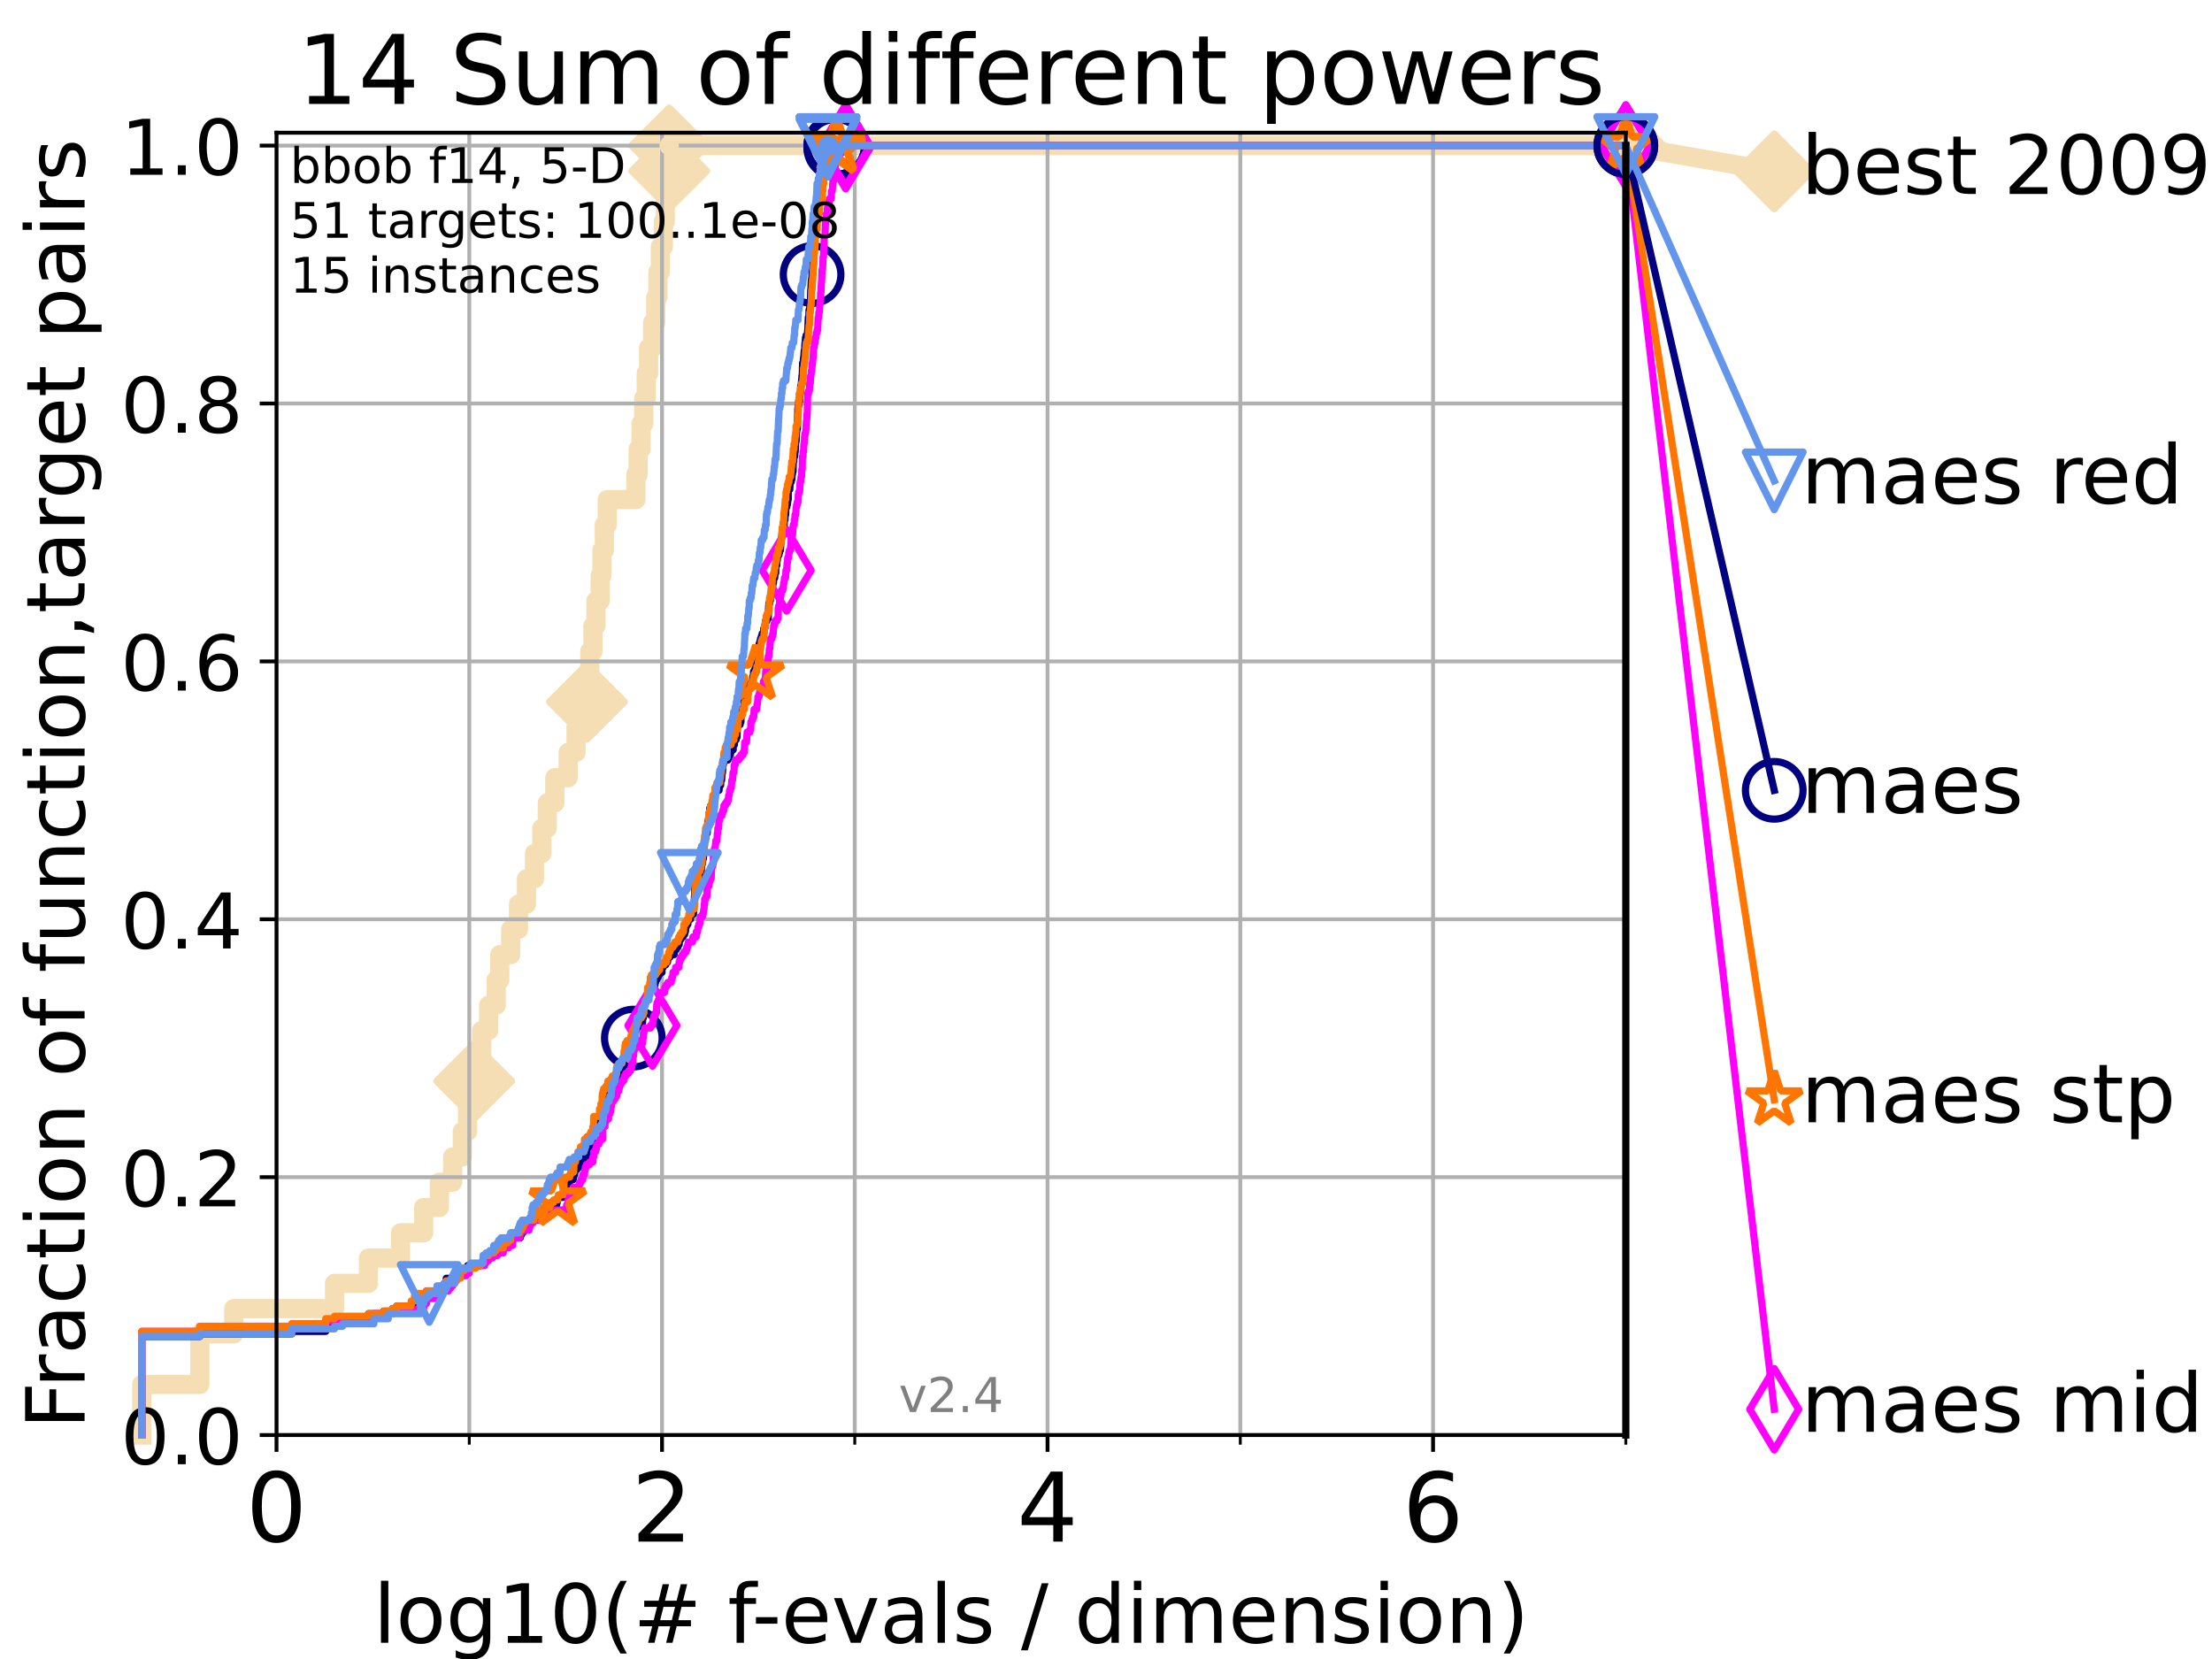 <?xml version="1.0" encoding="utf-8" standalone="no"?>
<!DOCTYPE svg PUBLIC "-//W3C//DTD SVG 1.1//EN"
  "http://www.w3.org/Graphics/SVG/1.1/DTD/svg11.dtd">
<!-- Created with matplotlib (https://matplotlib.org/) -->
<svg height="345.6pt" version="1.1" viewBox="0 0 460.8 345.6" width="460.8pt" xmlns="http://www.w3.org/2000/svg" xmlns:xlink="http://www.w3.org/1999/xlink">
 <defs>
  <style type="text/css">*{stroke-linecap:butt;stroke-linejoin:round;}</style>
 </defs>
 <g id="figure_1">
  <g id="patch_1">
   <path d="M 0 345.6 
L 460.8 345.6 
L 460.8 0 
L 0 0 
z
" style="fill:#ffffff;"/>
  </g>
  <g id="axes_1">
   <g id="patch_2">
    <path d="M 57.6 298.944 
L 338.688 298.944 
L 338.688 27.648 
L 57.6 27.648 
z
" style="fill:#ffffff;"/>
   </g>
   <g id="line2d_1">
    <path d="M 29.533 298.944 
L 29.533 288.41 
L 41.621 288.41 
L 41.621 277.877 
L 48.692 277.877 
L 48.692 272.61 
L 69.688 272.61 
L 69.688 267.343 
L 76.759 267.343 
L 76.759 262.076 
L 83.438 262.076 
L 83.438 256.809 
L 88.256 256.809 
L 88.256 251.542 
L 91.535 251.542 
L 91.535 246.275 
L 94.295 246.275 
L 94.295 241.009 
L 96.301 241.009 
L 96.301 235.742 
L 97.403 235.742 
L 97.403 230.475 
L 98.772 230.475 
L 98.772 225.208 
L 99.418 225.208 
L 99.418 219.941 
L 100.344 219.941 
L 100.344 214.674 
L 101.786 214.674 
L 101.786 209.407 
L 103.372 209.407 
L 103.372 204.141 
L 104.115 204.141 
L 104.115 198.874 
L 106.383 198.874 
L 106.383 193.607 
L 108.006 193.607 
L 108.006 188.34 
L 109.668 188.34 
L 109.668 183.073 
L 111.346 183.073 
L 111.346 177.806 
L 112.877 177.806 
L 112.877 172.539 
L 114.012 172.539 
L 114.012 167.272 
L 115.586 167.272 
L 115.586 162.006 
L 118.364 162.006 
L 118.364 156.739 
L 119.997 156.739 
L 119.997 151.472 
L 121.756 151.472 
L 121.756 146.205 
L 122.277 146.205 
L 122.277 140.938 
L 122.865 140.938 
L 122.865 135.671 
L 123.514 135.671 
L 123.514 130.404 
L 124.14 130.404 
L 124.14 125.138 
L 125.038 125.138 
L 125.038 119.871 
L 125.399 119.871 
L 125.399 114.604 
L 125.892 114.604 
L 125.892 109.337 
L 126.507 109.337 
L 126.507 104.07 
L 132.47 104.07 
L 132.47 98.803 
L 132.94 98.803 
L 132.94 93.536 
L 133.533 93.536 
L 133.533 88.27 
L 134.106 88.27 
L 134.106 83.003 
L 134.619 83.003 
L 134.619 77.736 
L 135.118 77.736 
L 135.118 72.469 
L 135.957 72.469 
L 135.957 67.202 
L 136.608 67.202 
L 136.608 61.935 
L 137.053 61.935 
L 137.053 56.668 
L 137.559 56.668 
L 137.559 51.402 
L 138.188 51.402 
L 138.188 46.135 
L 138.595 46.135 
L 138.595 40.868 
L 139.123 40.868 
L 139.123 35.601 
L 139.414 35.601 
L 139.414 30.334 
L 338.688 30.334 
" style="fill:none;stroke:#f5deb3;stroke-linecap:square;stroke-width:4;"/>
   </g>
   <g id="line2d_2">
    <defs>
     <path d="M -0 7.778 
L 7.778 0 
L 0 -7.778 
L -7.778 -0 
z
" id="m4978bfa63d" style="stroke:#f5deb3;stroke-linejoin:miter;stroke-width:1.5;"/>
    </defs>
    <g>
     <use style="fill:#f5deb3;stroke:#f5deb3;stroke-linejoin:miter;stroke-width:1.5;" x="98.772" xlink:href="#m4978bfa63d" y="225.208"/>
     <use style="fill:#f5deb3;stroke:#f5deb3;stroke-linejoin:miter;stroke-width:1.5;" x="122.277" xlink:href="#m4978bfa63d" y="146.205"/>
     <use style="fill:#f5deb3;stroke:#f5deb3;stroke-linejoin:miter;stroke-width:1.5;" x="139.414" xlink:href="#m4978bfa63d" y="35.601"/>
     <use style="fill:#f5deb3;stroke:#f5deb3;stroke-linejoin:miter;stroke-width:1.5;" x="139.414" xlink:href="#m4978bfa63d" y="30.334"/>
     <use style="fill:#f5deb3;stroke:#f5deb3;stroke-linejoin:miter;stroke-width:1.5;" x="139.414" xlink:href="#m4978bfa63d" y="30.334"/>
     <use style="fill:#f5deb3;stroke:#f5deb3;stroke-linejoin:miter;stroke-width:1.5;" x="338.688" xlink:href="#m4978bfa63d" y="30.334"/>
    </g>
   </g>
   <g id="line2d_3">
    <path style="fill:none;stroke:#f5deb3;stroke-linecap:square;stroke-width:4;"/>
    <g/>
   </g>
   <g id="line2d_4">
    <path d="M 338.688 30.334 
L 369.608 35.706 
" style="fill:none;stroke:#f5deb3;stroke-linecap:square;stroke-width:4;"/>
    <g>
     <use style="fill:#f5deb3;stroke:#f5deb3;stroke-linejoin:miter;stroke-width:1.5;" x="338.688" xlink:href="#m4978bfa63d" y="30.334"/>
     <use style="fill:#f5deb3;stroke:#f5deb3;stroke-linejoin:miter;stroke-width:1.5;" x="369.608" xlink:href="#m4978bfa63d" y="35.706"/>
    </g>
   </g>
   <g id="matplotlib.axis_1">
    <g id="xtick_1">
     <g id="line2d_5">
      <path clip-path="url(#pcf4e8e0c65)" d="M 57.6 298.944 
L 57.6 27.648 
" style="fill:none;stroke:#b0b0b0;stroke-linecap:square;stroke-width:0.8;"/>
     </g>
     <g id="line2d_6">
      <defs>
       <path d="M 0 0 
L 0 3.5 
" id="m8bb5fac161" style="stroke:#000000;stroke-width:0.8;"/>
      </defs>
      <g>
       <use style="stroke:#000000;stroke-width:0.8;" x="57.6" xlink:href="#m8bb5fac161" y="298.944"/>
      </g>
     </g>
     <g id="text_1">
      <!-- 0 -->
      <g transform="translate(51.237 321.141)scale(0.2 -0.2)">
       <defs>
        <path d="M 31.781 66.406 
Q 24.172 66.406 20.328 58.906 
Q 16.5 51.422 16.5 36.375 
Q 16.5 21.391 20.328 13.891 
Q 24.172 6.391 31.781 6.391 
Q 39.453 6.391 43.281 13.891 
Q 47.125 21.391 47.125 36.375 
Q 47.125 51.422 43.281 58.906 
Q 39.453 66.406 31.781 66.406 
z
M 31.781 74.219 
Q 44.047 74.219 50.516 64.516 
Q 56.984 54.828 56.984 36.375 
Q 56.984 17.969 50.516 8.266 
Q 44.047 -1.422 31.781 -1.422 
Q 19.531 -1.422 13.062 8.266 
Q 6.594 17.969 6.594 36.375 
Q 6.594 54.828 13.062 64.516 
Q 19.531 74.219 31.781 74.219 
z
" id="DejaVuSans-48"/>
       </defs>
       <use xlink:href="#DejaVuSans-48"/>
      </g>
     </g>
    </g>
    <g id="xtick_2">
     <g id="line2d_7">
      <path clip-path="url(#pcf4e8e0c65)" d="M 137.911 298.944 
L 137.911 27.648 
" style="fill:none;stroke:#b0b0b0;stroke-linecap:square;stroke-width:0.8;"/>
     </g>
     <g id="line2d_8">
      <g>
       <use style="stroke:#000000;stroke-width:0.8;" x="137.911" xlink:href="#m8bb5fac161" y="298.944"/>
      </g>
     </g>
     <g id="text_2">
      <!-- 2 -->
      <g transform="translate(131.548 321.141)scale(0.2 -0.2)">
       <defs>
        <path d="M 19.188 8.297 
L 53.609 8.297 
L 53.609 0 
L 7.328 0 
L 7.328 8.297 
Q 12.938 14.109 22.625 23.891 
Q 32.328 33.688 34.812 36.531 
Q 39.547 41.844 41.422 45.531 
Q 43.312 49.219 43.312 52.781 
Q 43.312 58.594 39.234 62.25 
Q 35.156 65.922 28.609 65.922 
Q 23.969 65.922 18.812 64.312 
Q 13.672 62.703 7.812 59.422 
L 7.812 69.391 
Q 13.766 71.781 18.938 73 
Q 24.125 74.219 28.422 74.219 
Q 39.75 74.219 46.484 68.547 
Q 53.219 62.891 53.219 53.422 
Q 53.219 48.922 51.531 44.891 
Q 49.859 40.875 45.406 35.406 
Q 44.188 33.984 37.641 27.219 
Q 31.109 20.453 19.188 8.297 
z
" id="DejaVuSans-50"/>
       </defs>
       <use xlink:href="#DejaVuSans-50"/>
      </g>
     </g>
    </g>
    <g id="xtick_3">
     <g id="line2d_9">
      <path clip-path="url(#pcf4e8e0c65)" d="M 218.222 298.944 
L 218.222 27.648 
" style="fill:none;stroke:#b0b0b0;stroke-linecap:square;stroke-width:0.8;"/>
     </g>
     <g id="line2d_10">
      <g>
       <use style="stroke:#000000;stroke-width:0.8;" x="218.222" xlink:href="#m8bb5fac161" y="298.944"/>
      </g>
     </g>
     <g id="text_3">
      <!-- 4 -->
      <g transform="translate(211.859 321.141)scale(0.2 -0.2)">
       <defs>
        <path d="M 37.797 64.312 
L 12.891 25.391 
L 37.797 25.391 
z
M 35.203 72.906 
L 47.609 72.906 
L 47.609 25.391 
L 58.016 25.391 
L 58.016 17.188 
L 47.609 17.188 
L 47.609 0 
L 37.797 0 
L 37.797 17.188 
L 4.891 17.188 
L 4.891 26.703 
z
" id="DejaVuSans-52"/>
       </defs>
       <use xlink:href="#DejaVuSans-52"/>
      </g>
     </g>
    </g>
    <g id="xtick_4">
     <g id="line2d_11">
      <path clip-path="url(#pcf4e8e0c65)" d="M 298.533 298.944 
L 298.533 27.648 
" style="fill:none;stroke:#b0b0b0;stroke-linecap:square;stroke-width:0.8;"/>
     </g>
     <g id="line2d_12">
      <g>
       <use style="stroke:#000000;stroke-width:0.8;" x="298.533" xlink:href="#m8bb5fac161" y="298.944"/>
      </g>
     </g>
     <g id="text_4">
      <!-- 6 -->
      <g transform="translate(292.17 321.141)scale(0.2 -0.2)">
       <defs>
        <path d="M 33.016 40.375 
Q 26.375 40.375 22.484 35.828 
Q 18.609 31.297 18.609 23.391 
Q 18.609 15.531 22.484 10.953 
Q 26.375 6.391 33.016 6.391 
Q 39.656 6.391 43.531 10.953 
Q 47.406 15.531 47.406 23.391 
Q 47.406 31.297 43.531 35.828 
Q 39.656 40.375 33.016 40.375 
z
M 52.594 71.297 
L 52.594 62.312 
Q 48.875 64.062 45.094 64.984 
Q 41.312 65.922 37.594 65.922 
Q 27.828 65.922 22.672 59.328 
Q 17.531 52.734 16.797 39.406 
Q 19.672 43.656 24.016 45.922 
Q 28.375 48.188 33.594 48.188 
Q 44.578 48.188 50.953 41.516 
Q 57.328 34.859 57.328 23.391 
Q 57.328 12.156 50.688 5.359 
Q 44.047 -1.422 33.016 -1.422 
Q 20.359 -1.422 13.672 8.266 
Q 6.984 17.969 6.984 36.375 
Q 6.984 53.656 15.188 63.938 
Q 23.391 74.219 37.203 74.219 
Q 40.922 74.219 44.703 73.484 
Q 48.484 72.75 52.594 71.297 
z
" id="DejaVuSans-54"/>
       </defs>
       <use xlink:href="#DejaVuSans-54"/>
      </g>
     </g>
    </g>
    <g id="xtick_5">
     <g id="line2d_13">
      <path clip-path="url(#pcf4e8e0c65)" d="M 97.755 298.944 
L 97.755 27.648 
" style="fill:none;stroke:#b0b0b0;stroke-linecap:square;stroke-width:0.8;"/>
     </g>
     <g id="line2d_14">
      <defs>
       <path d="M 0 0 
L 0 2 
" id="m23bced48a9" style="stroke:#000000;stroke-width:0.6;"/>
      </defs>
      <g>
       <use style="stroke:#000000;stroke-width:0.6;" x="97.755" xlink:href="#m23bced48a9" y="298.944"/>
      </g>
     </g>
    </g>
    <g id="xtick_6">
     <g id="line2d_15">
      <path clip-path="url(#pcf4e8e0c65)" d="M 178.066 298.944 
L 178.066 27.648 
" style="fill:none;stroke:#b0b0b0;stroke-linecap:square;stroke-width:0.8;"/>
     </g>
     <g id="line2d_16">
      <g>
       <use style="stroke:#000000;stroke-width:0.6;" x="178.066" xlink:href="#m23bced48a9" y="298.944"/>
      </g>
     </g>
    </g>
    <g id="xtick_7">
     <g id="line2d_17">
      <path clip-path="url(#pcf4e8e0c65)" d="M 258.377 298.944 
L 258.377 27.648 
" style="fill:none;stroke:#b0b0b0;stroke-linecap:square;stroke-width:0.8;"/>
     </g>
     <g id="line2d_18">
      <g>
       <use style="stroke:#000000;stroke-width:0.6;" x="258.377" xlink:href="#m23bced48a9" y="298.944"/>
      </g>
     </g>
    </g>
    <g id="xtick_8">
     <g id="line2d_19">
      <path clip-path="url(#pcf4e8e0c65)" d="M 338.688 298.944 
L 338.688 27.648 
" style="fill:none;stroke:#b0b0b0;stroke-linecap:square;stroke-width:0.8;"/>
     </g>
     <g id="line2d_20">
      <g>
       <use style="stroke:#000000;stroke-width:0.6;" x="338.688" xlink:href="#m23bced48a9" y="298.944"/>
      </g>
     </g>
    </g>
    <g id="text_5">
     <!-- log10(# f-evals / dimension) -->
     <g transform="translate(77.764 342.218)scale(0.17 -0.17)">
      <defs>
       <path d="M 9.422 75.984 
L 18.406 75.984 
L 18.406 0 
L 9.422 0 
z
" id="DejaVuSans-108"/>
       <path d="M 30.609 48.391 
Q 23.391 48.391 19.188 42.75 
Q 14.984 37.109 14.984 27.297 
Q 14.984 17.484 19.156 11.844 
Q 23.344 6.203 30.609 6.203 
Q 37.797 6.203 41.984 11.859 
Q 46.188 17.531 46.188 27.297 
Q 46.188 37.016 41.984 42.703 
Q 37.797 48.391 30.609 48.391 
z
M 30.609 56 
Q 42.328 56 49.016 48.375 
Q 55.719 40.766 55.719 27.297 
Q 55.719 13.875 49.016 6.219 
Q 42.328 -1.422 30.609 -1.422 
Q 18.844 -1.422 12.172 6.219 
Q 5.516 13.875 5.516 27.297 
Q 5.516 40.766 12.172 48.375 
Q 18.844 56 30.609 56 
z
" id="DejaVuSans-111"/>
       <path d="M 45.406 27.984 
Q 45.406 37.75 41.375 43.109 
Q 37.359 48.484 30.078 48.484 
Q 22.859 48.484 18.828 43.109 
Q 14.797 37.75 14.797 27.984 
Q 14.797 18.266 18.828 12.891 
Q 22.859 7.516 30.078 7.516 
Q 37.359 7.516 41.375 12.891 
Q 45.406 18.266 45.406 27.984 
z
M 54.391 6.781 
Q 54.391 -7.172 48.188 -13.984 
Q 42 -20.797 29.203 -20.797 
Q 24.469 -20.797 20.266 -20.094 
Q 16.062 -19.391 12.109 -17.922 
L 12.109 -9.188 
Q 16.062 -11.328 19.922 -12.344 
Q 23.781 -13.375 27.781 -13.375 
Q 36.625 -13.375 41.016 -8.766 
Q 45.406 -4.156 45.406 5.172 
L 45.406 9.625 
Q 42.625 4.781 38.281 2.391 
Q 33.938 0 27.875 0 
Q 17.828 0 11.672 7.656 
Q 5.516 15.328 5.516 27.984 
Q 5.516 40.672 11.672 48.328 
Q 17.828 56 27.875 56 
Q 33.938 56 38.281 53.609 
Q 42.625 51.219 45.406 46.391 
L 45.406 54.688 
L 54.391 54.688 
z
" id="DejaVuSans-103"/>
       <path d="M 12.406 8.297 
L 28.516 8.297 
L 28.516 63.922 
L 10.984 60.406 
L 10.984 69.391 
L 28.422 72.906 
L 38.281 72.906 
L 38.281 8.297 
L 54.391 8.297 
L 54.391 0 
L 12.406 0 
z
" id="DejaVuSans-49"/>
       <path d="M 31 75.875 
Q 24.469 64.656 21.281 53.656 
Q 18.109 42.672 18.109 31.391 
Q 18.109 20.125 21.312 9.062 
Q 24.516 -2 31 -13.188 
L 23.188 -13.188 
Q 15.875 -1.703 12.234 9.375 
Q 8.594 20.453 8.594 31.391 
Q 8.594 42.281 12.203 53.312 
Q 15.828 64.359 23.188 75.875 
z
" id="DejaVuSans-40"/>
       <path d="M 51.125 44 
L 36.922 44 
L 32.812 27.688 
L 47.125 27.688 
z
M 43.797 71.781 
L 38.719 51.516 
L 52.984 51.516 
L 58.109 71.781 
L 65.922 71.781 
L 60.891 51.516 
L 76.125 51.516 
L 76.125 44 
L 58.984 44 
L 54.984 27.688 
L 70.516 27.688 
L 70.516 20.219 
L 53.078 20.219 
L 48 0 
L 40.188 0 
L 45.219 20.219 
L 30.906 20.219 
L 25.875 0 
L 18.016 0 
L 23.094 20.219 
L 7.719 20.219 
L 7.719 27.688 
L 24.906 27.688 
L 29 44 
L 13.281 44 
L 13.281 51.516 
L 30.906 51.516 
L 35.891 71.781 
z
" id="DejaVuSans-35"/>
       <path id="DejaVuSans-32"/>
       <path d="M 37.109 75.984 
L 37.109 68.5 
L 28.516 68.5 
Q 23.688 68.5 21.797 66.547 
Q 19.922 64.594 19.922 59.516 
L 19.922 54.688 
L 34.719 54.688 
L 34.719 47.703 
L 19.922 47.703 
L 19.922 0 
L 10.891 0 
L 10.891 47.703 
L 2.297 47.703 
L 2.297 54.688 
L 10.891 54.688 
L 10.891 58.5 
Q 10.891 67.625 15.141 71.797 
Q 19.391 75.984 28.609 75.984 
z
" id="DejaVuSans-102"/>
       <path d="M 4.891 31.391 
L 31.203 31.391 
L 31.203 23.391 
L 4.891 23.391 
z
" id="DejaVuSans-45"/>
       <path d="M 56.203 29.594 
L 56.203 25.203 
L 14.891 25.203 
Q 15.484 15.922 20.484 11.062 
Q 25.484 6.203 34.422 6.203 
Q 39.594 6.203 44.453 7.469 
Q 49.312 8.734 54.109 11.281 
L 54.109 2.781 
Q 49.266 0.734 44.188 -0.344 
Q 39.109 -1.422 33.891 -1.422 
Q 20.797 -1.422 13.156 6.188 
Q 5.516 13.812 5.516 26.812 
Q 5.516 40.234 12.766 48.109 
Q 20.016 56 32.328 56 
Q 43.359 56 49.781 48.891 
Q 56.203 41.797 56.203 29.594 
z
M 47.219 32.234 
Q 47.125 39.594 43.094 43.984 
Q 39.062 48.391 32.422 48.391 
Q 24.906 48.391 20.391 44.141 
Q 15.875 39.891 15.188 32.172 
z
" id="DejaVuSans-101"/>
       <path d="M 2.984 54.688 
L 12.5 54.688 
L 29.594 8.797 
L 46.688 54.688 
L 56.203 54.688 
L 35.688 0 
L 23.484 0 
z
" id="DejaVuSans-118"/>
       <path d="M 34.281 27.484 
Q 23.391 27.484 19.188 25 
Q 14.984 22.516 14.984 16.5 
Q 14.984 11.719 18.141 8.906 
Q 21.297 6.109 26.703 6.109 
Q 34.188 6.109 38.703 11.406 
Q 43.219 16.703 43.219 25.484 
L 43.219 27.484 
z
M 52.203 31.203 
L 52.203 0 
L 43.219 0 
L 43.219 8.297 
Q 40.141 3.328 35.547 0.953 
Q 30.953 -1.422 24.312 -1.422 
Q 15.922 -1.422 10.953 3.297 
Q 6 8.016 6 15.922 
Q 6 25.141 12.172 29.828 
Q 18.359 34.516 30.609 34.516 
L 43.219 34.516 
L 43.219 35.406 
Q 43.219 41.609 39.141 45 
Q 35.062 48.391 27.688 48.391 
Q 23 48.391 18.547 47.266 
Q 14.109 46.141 10.016 43.891 
L 10.016 52.203 
Q 14.938 54.109 19.578 55.047 
Q 24.219 56 28.609 56 
Q 40.484 56 46.344 49.844 
Q 52.203 43.703 52.203 31.203 
z
" id="DejaVuSans-97"/>
       <path d="M 44.281 53.078 
L 44.281 44.578 
Q 40.484 46.531 36.375 47.5 
Q 32.281 48.484 27.875 48.484 
Q 21.188 48.484 17.844 46.438 
Q 14.5 44.391 14.5 40.281 
Q 14.5 37.156 16.891 35.375 
Q 19.281 33.594 26.516 31.984 
L 29.594 31.297 
Q 39.156 29.25 43.188 25.516 
Q 47.219 21.781 47.219 15.094 
Q 47.219 7.469 41.188 3.016 
Q 35.156 -1.422 24.609 -1.422 
Q 20.219 -1.422 15.453 -0.562 
Q 10.688 0.297 5.422 2 
L 5.422 11.281 
Q 10.406 8.688 15.234 7.391 
Q 20.062 6.109 24.812 6.109 
Q 31.156 6.109 34.562 8.281 
Q 37.984 10.453 37.984 14.406 
Q 37.984 18.062 35.516 20.016 
Q 33.062 21.969 24.703 23.781 
L 21.578 24.516 
Q 13.234 26.266 9.516 29.906 
Q 5.812 33.547 5.812 39.891 
Q 5.812 47.609 11.281 51.797 
Q 16.75 56 26.812 56 
Q 31.781 56 36.172 55.266 
Q 40.578 54.547 44.281 53.078 
z
" id="DejaVuSans-115"/>
       <path d="M 25.391 72.906 
L 33.688 72.906 
L 8.297 -9.281 
L 0 -9.281 
z
" id="DejaVuSans-47"/>
       <path d="M 45.406 46.391 
L 45.406 75.984 
L 54.391 75.984 
L 54.391 0 
L 45.406 0 
L 45.406 8.203 
Q 42.578 3.328 38.25 0.953 
Q 33.938 -1.422 27.875 -1.422 
Q 17.969 -1.422 11.734 6.484 
Q 5.516 14.406 5.516 27.297 
Q 5.516 40.188 11.734 48.094 
Q 17.969 56 27.875 56 
Q 33.938 56 38.25 53.625 
Q 42.578 51.266 45.406 46.391 
z
M 14.797 27.297 
Q 14.797 17.391 18.875 11.75 
Q 22.953 6.109 30.078 6.109 
Q 37.203 6.109 41.297 11.75 
Q 45.406 17.391 45.406 27.297 
Q 45.406 37.203 41.297 42.844 
Q 37.203 48.484 30.078 48.484 
Q 22.953 48.484 18.875 42.844 
Q 14.797 37.203 14.797 27.297 
z
" id="DejaVuSans-100"/>
       <path d="M 9.422 54.688 
L 18.406 54.688 
L 18.406 0 
L 9.422 0 
z
M 9.422 75.984 
L 18.406 75.984 
L 18.406 64.594 
L 9.422 64.594 
z
" id="DejaVuSans-105"/>
       <path d="M 52 44.188 
Q 55.375 50.25 60.062 53.125 
Q 64.75 56 71.094 56 
Q 79.641 56 84.281 50.016 
Q 88.922 44.047 88.922 33.016 
L 88.922 0 
L 79.891 0 
L 79.891 32.719 
Q 79.891 40.578 77.094 44.375 
Q 74.312 48.188 68.609 48.188 
Q 61.625 48.188 57.562 43.547 
Q 53.516 38.922 53.516 30.906 
L 53.516 0 
L 44.484 0 
L 44.484 32.719 
Q 44.484 40.625 41.703 44.406 
Q 38.922 48.188 33.109 48.188 
Q 26.219 48.188 22.156 43.531 
Q 18.109 38.875 18.109 30.906 
L 18.109 0 
L 9.078 0 
L 9.078 54.688 
L 18.109 54.688 
L 18.109 46.188 
Q 21.188 51.219 25.484 53.609 
Q 29.781 56 35.688 56 
Q 41.656 56 45.828 52.969 
Q 50 49.953 52 44.188 
z
" id="DejaVuSans-109"/>
       <path d="M 54.891 33.016 
L 54.891 0 
L 45.906 0 
L 45.906 32.719 
Q 45.906 40.484 42.875 44.328 
Q 39.844 48.188 33.797 48.188 
Q 26.516 48.188 22.312 43.547 
Q 18.109 38.922 18.109 30.906 
L 18.109 0 
L 9.078 0 
L 9.078 54.688 
L 18.109 54.688 
L 18.109 46.188 
Q 21.344 51.125 25.703 53.562 
Q 30.078 56 35.797 56 
Q 45.219 56 50.047 50.172 
Q 54.891 44.344 54.891 33.016 
z
" id="DejaVuSans-110"/>
       <path d="M 8.016 75.875 
L 15.828 75.875 
Q 23.141 64.359 26.781 53.312 
Q 30.422 42.281 30.422 31.391 
Q 30.422 20.453 26.781 9.375 
Q 23.141 -1.703 15.828 -13.188 
L 8.016 -13.188 
Q 14.5 -2 17.703 9.062 
Q 20.906 20.125 20.906 31.391 
Q 20.906 42.672 17.703 53.656 
Q 14.5 64.656 8.016 75.875 
z
" id="DejaVuSans-41"/>
      </defs>
      <use xlink:href="#DejaVuSans-108"/>
      <use x="27.783" xlink:href="#DejaVuSans-111"/>
      <use x="88.965" xlink:href="#DejaVuSans-103"/>
      <use x="152.441" xlink:href="#DejaVuSans-49"/>
      <use x="216.064" xlink:href="#DejaVuSans-48"/>
      <use x="279.688" xlink:href="#DejaVuSans-40"/>
      <use x="318.701" xlink:href="#DejaVuSans-35"/>
      <use x="402.49" xlink:href="#DejaVuSans-32"/>
      <use x="434.277" xlink:href="#DejaVuSans-102"/>
      <use x="463.982" xlink:href="#DejaVuSans-45"/>
      <use x="500.066" xlink:href="#DejaVuSans-101"/>
      <use x="561.59" xlink:href="#DejaVuSans-118"/>
      <use x="620.77" xlink:href="#DejaVuSans-97"/>
      <use x="682.049" xlink:href="#DejaVuSans-108"/>
      <use x="709.832" xlink:href="#DejaVuSans-115"/>
      <use x="761.932" xlink:href="#DejaVuSans-32"/>
      <use x="793.719" xlink:href="#DejaVuSans-47"/>
      <use x="827.41" xlink:href="#DejaVuSans-32"/>
      <use x="859.197" xlink:href="#DejaVuSans-100"/>
      <use x="922.674" xlink:href="#DejaVuSans-105"/>
      <use x="950.457" xlink:href="#DejaVuSans-109"/>
      <use x="1047.869" xlink:href="#DejaVuSans-101"/>
      <use x="1109.393" xlink:href="#DejaVuSans-110"/>
      <use x="1172.771" xlink:href="#DejaVuSans-115"/>
      <use x="1224.871" xlink:href="#DejaVuSans-105"/>
      <use x="1252.654" xlink:href="#DejaVuSans-111"/>
      <use x="1313.836" xlink:href="#DejaVuSans-110"/>
      <use x="1377.215" xlink:href="#DejaVuSans-41"/>
     </g>
    </g>
   </g>
   <g id="matplotlib.axis_2">
    <g id="ytick_1">
     <g id="line2d_21">
      <path clip-path="url(#pcf4e8e0c65)" d="M 57.6 298.944 
L 338.688 298.944 
" style="fill:none;stroke:#b0b0b0;stroke-linecap:square;stroke-width:0.8;"/>
     </g>
     <g id="line2d_22">
      <defs>
       <path d="M 0 0 
L -3.5 0 
" id="m08f0c04638" style="stroke:#000000;stroke-width:0.8;"/>
      </defs>
      <g>
       <use style="stroke:#000000;stroke-width:0.8;" x="57.6" xlink:href="#m08f0c04638" y="298.944"/>
      </g>
     </g>
     <g id="text_6">
      <!-- 0.0 -->
      <g transform="translate(25.155 305.023)scale(0.16 -0.16)">
       <defs>
        <path d="M 10.688 12.406 
L 21 12.406 
L 21 0 
L 10.688 0 
z
" id="DejaVuSans-46"/>
       </defs>
       <use xlink:href="#DejaVuSans-48"/>
       <use x="63.623" xlink:href="#DejaVuSans-46"/>
       <use x="95.41" xlink:href="#DejaVuSans-48"/>
      </g>
     </g>
    </g>
    <g id="ytick_2">
     <g id="line2d_23">
      <path clip-path="url(#pcf4e8e0c65)" d="M 57.6 245.222 
L 338.688 245.222 
" style="fill:none;stroke:#b0b0b0;stroke-linecap:square;stroke-width:0.8;"/>
     </g>
     <g id="line2d_24">
      <g>
       <use style="stroke:#000000;stroke-width:0.8;" x="57.6" xlink:href="#m08f0c04638" y="245.222"/>
      </g>
     </g>
     <g id="text_7">
      <!-- 0.2 -->
      <g transform="translate(25.155 251.301)scale(0.16 -0.16)">
       <use xlink:href="#DejaVuSans-48"/>
       <use x="63.623" xlink:href="#DejaVuSans-46"/>
       <use x="95.41" xlink:href="#DejaVuSans-50"/>
      </g>
     </g>
    </g>
    <g id="ytick_3">
     <g id="line2d_25">
      <path clip-path="url(#pcf4e8e0c65)" d="M 57.6 191.5 
L 338.688 191.5 
" style="fill:none;stroke:#b0b0b0;stroke-linecap:square;stroke-width:0.8;"/>
     </g>
     <g id="line2d_26">
      <g>
       <use style="stroke:#000000;stroke-width:0.8;" x="57.6" xlink:href="#m08f0c04638" y="191.5"/>
      </g>
     </g>
     <g id="text_8">
      <!-- 0.4 -->
      <g transform="translate(25.155 197.579)scale(0.16 -0.16)">
       <use xlink:href="#DejaVuSans-48"/>
       <use x="63.623" xlink:href="#DejaVuSans-46"/>
       <use x="95.41" xlink:href="#DejaVuSans-52"/>
      </g>
     </g>
    </g>
    <g id="ytick_4">
     <g id="line2d_27">
      <path clip-path="url(#pcf4e8e0c65)" d="M 57.6 137.778 
L 338.688 137.778 
" style="fill:none;stroke:#b0b0b0;stroke-linecap:square;stroke-width:0.8;"/>
     </g>
     <g id="line2d_28">
      <g>
       <use style="stroke:#000000;stroke-width:0.8;" x="57.6" xlink:href="#m08f0c04638" y="137.778"/>
      </g>
     </g>
     <g id="text_9">
      <!-- 0.6 -->
      <g transform="translate(25.155 143.857)scale(0.16 -0.16)">
       <use xlink:href="#DejaVuSans-48"/>
       <use x="63.623" xlink:href="#DejaVuSans-46"/>
       <use x="95.41" xlink:href="#DejaVuSans-54"/>
      </g>
     </g>
    </g>
    <g id="ytick_5">
     <g id="line2d_29">
      <path clip-path="url(#pcf4e8e0c65)" d="M 57.6 84.056 
L 338.688 84.056 
" style="fill:none;stroke:#b0b0b0;stroke-linecap:square;stroke-width:0.8;"/>
     </g>
     <g id="line2d_30">
      <g>
       <use style="stroke:#000000;stroke-width:0.8;" x="57.6" xlink:href="#m08f0c04638" y="84.056"/>
      </g>
     </g>
     <g id="text_10">
      <!-- 0.8 -->
      <g transform="translate(25.155 90.135)scale(0.16 -0.16)">
       <defs>
        <path d="M 31.781 34.625 
Q 24.75 34.625 20.719 30.859 
Q 16.703 27.094 16.703 20.516 
Q 16.703 13.922 20.719 10.156 
Q 24.75 6.391 31.781 6.391 
Q 38.812 6.391 42.859 10.172 
Q 46.922 13.969 46.922 20.516 
Q 46.922 27.094 42.891 30.859 
Q 38.875 34.625 31.781 34.625 
z
M 21.922 38.812 
Q 15.578 40.375 12.031 44.719 
Q 8.5 49.078 8.5 55.328 
Q 8.5 64.062 14.719 69.141 
Q 20.953 74.219 31.781 74.219 
Q 42.672 74.219 48.875 69.141 
Q 55.078 64.062 55.078 55.328 
Q 55.078 49.078 51.531 44.719 
Q 48 40.375 41.703 38.812 
Q 48.828 37.156 52.797 32.312 
Q 56.781 27.484 56.781 20.516 
Q 56.781 9.906 50.312 4.234 
Q 43.844 -1.422 31.781 -1.422 
Q 19.734 -1.422 13.25 4.234 
Q 6.781 9.906 6.781 20.516 
Q 6.781 27.484 10.781 32.312 
Q 14.797 37.156 21.922 38.812 
z
M 18.312 54.391 
Q 18.312 48.734 21.844 45.562 
Q 25.391 42.391 31.781 42.391 
Q 38.141 42.391 41.719 45.562 
Q 45.312 48.734 45.312 54.391 
Q 45.312 60.062 41.719 63.234 
Q 38.141 66.406 31.781 66.406 
Q 25.391 66.406 21.844 63.234 
Q 18.312 60.062 18.312 54.391 
z
" id="DejaVuSans-56"/>
       </defs>
       <use xlink:href="#DejaVuSans-48"/>
       <use x="63.623" xlink:href="#DejaVuSans-46"/>
       <use x="95.41" xlink:href="#DejaVuSans-56"/>
      </g>
     </g>
    </g>
    <g id="ytick_6">
     <g id="line2d_31">
      <path clip-path="url(#pcf4e8e0c65)" d="M 57.6 30.334 
L 338.688 30.334 
" style="fill:none;stroke:#b0b0b0;stroke-linecap:square;stroke-width:0.8;"/>
     </g>
     <g id="line2d_32">
      <g>
       <use style="stroke:#000000;stroke-width:0.8;" x="57.6" xlink:href="#m08f0c04638" y="30.334"/>
      </g>
     </g>
     <g id="text_11">
      <!-- 1.0 -->
      <g transform="translate(25.155 36.413)scale(0.16 -0.16)">
       <use xlink:href="#DejaVuSans-49"/>
       <use x="63.623" xlink:href="#DejaVuSans-46"/>
       <use x="95.41" xlink:href="#DejaVuSans-48"/>
      </g>
     </g>
    </g>
    <g id="text_12">
     <!-- Fraction of function,target pairs -->
     <g transform="translate(17.62 297.681)rotate(-90)scale(0.17 -0.17)">
      <defs>
       <path d="M 9.812 72.906 
L 51.703 72.906 
L 51.703 64.594 
L 19.672 64.594 
L 19.672 43.109 
L 48.578 43.109 
L 48.578 34.812 
L 19.672 34.812 
L 19.672 0 
L 9.812 0 
z
" id="DejaVuSans-70"/>
       <path d="M 41.109 46.297 
Q 39.594 47.172 37.812 47.578 
Q 36.031 48 33.891 48 
Q 26.266 48 22.188 43.047 
Q 18.109 38.094 18.109 28.812 
L 18.109 0 
L 9.078 0 
L 9.078 54.688 
L 18.109 54.688 
L 18.109 46.188 
Q 20.953 51.172 25.484 53.578 
Q 30.031 56 36.531 56 
Q 37.453 56 38.578 55.875 
Q 39.703 55.766 41.062 55.516 
z
" id="DejaVuSans-114"/>
       <path d="M 48.781 52.594 
L 48.781 44.188 
Q 44.969 46.297 41.141 47.344 
Q 37.312 48.391 33.406 48.391 
Q 24.656 48.391 19.812 42.844 
Q 14.984 37.312 14.984 27.297 
Q 14.984 17.281 19.812 11.734 
Q 24.656 6.203 33.406 6.203 
Q 37.312 6.203 41.141 7.25 
Q 44.969 8.297 48.781 10.406 
L 48.781 2.094 
Q 45.016 0.344 40.984 -0.531 
Q 36.969 -1.422 32.422 -1.422 
Q 20.062 -1.422 12.781 6.344 
Q 5.516 14.109 5.516 27.297 
Q 5.516 40.672 12.859 48.328 
Q 20.219 56 33.016 56 
Q 37.156 56 41.109 55.141 
Q 45.062 54.297 48.781 52.594 
z
" id="DejaVuSans-99"/>
       <path d="M 18.312 70.219 
L 18.312 54.688 
L 36.812 54.688 
L 36.812 47.703 
L 18.312 47.703 
L 18.312 18.016 
Q 18.312 11.328 20.141 9.422 
Q 21.969 7.516 27.594 7.516 
L 36.812 7.516 
L 36.812 0 
L 27.594 0 
Q 17.188 0 13.234 3.875 
Q 9.281 7.766 9.281 18.016 
L 9.281 47.703 
L 2.688 47.703 
L 2.688 54.688 
L 9.281 54.688 
L 9.281 70.219 
z
" id="DejaVuSans-116"/>
       <path d="M 8.5 21.578 
L 8.5 54.688 
L 17.484 54.688 
L 17.484 21.922 
Q 17.484 14.156 20.5 10.266 
Q 23.531 6.391 29.594 6.391 
Q 36.859 6.391 41.078 11.031 
Q 45.312 15.672 45.312 23.688 
L 45.312 54.688 
L 54.297 54.688 
L 54.297 0 
L 45.312 0 
L 45.312 8.406 
Q 42.047 3.422 37.719 1 
Q 33.406 -1.422 27.688 -1.422 
Q 18.266 -1.422 13.375 4.438 
Q 8.5 10.297 8.5 21.578 
z
M 31.109 56 
z
" id="DejaVuSans-117"/>
       <path d="M 11.719 12.406 
L 22.016 12.406 
L 22.016 4 
L 14.016 -11.625 
L 7.719 -11.625 
L 11.719 4 
z
" id="DejaVuSans-44"/>
       <path d="M 18.109 8.203 
L 18.109 -20.797 
L 9.078 -20.797 
L 9.078 54.688 
L 18.109 54.688 
L 18.109 46.391 
Q 20.953 51.266 25.266 53.625 
Q 29.594 56 35.594 56 
Q 45.562 56 51.781 48.094 
Q 58.016 40.188 58.016 27.297 
Q 58.016 14.406 51.781 6.484 
Q 45.562 -1.422 35.594 -1.422 
Q 29.594 -1.422 25.266 0.953 
Q 20.953 3.328 18.109 8.203 
z
M 48.688 27.297 
Q 48.688 37.203 44.609 42.844 
Q 40.531 48.484 33.406 48.484 
Q 26.266 48.484 22.188 42.844 
Q 18.109 37.203 18.109 27.297 
Q 18.109 17.391 22.188 11.75 
Q 26.266 6.109 33.406 6.109 
Q 40.531 6.109 44.609 11.75 
Q 48.688 17.391 48.688 27.297 
z
" id="DejaVuSans-112"/>
      </defs>
      <use xlink:href="#DejaVuSans-70"/>
      <use x="50.27" xlink:href="#DejaVuSans-114"/>
      <use x="91.383" xlink:href="#DejaVuSans-97"/>
      <use x="152.662" xlink:href="#DejaVuSans-99"/>
      <use x="207.643" xlink:href="#DejaVuSans-116"/>
      <use x="246.852" xlink:href="#DejaVuSans-105"/>
      <use x="274.635" xlink:href="#DejaVuSans-111"/>
      <use x="335.816" xlink:href="#DejaVuSans-110"/>
      <use x="399.195" xlink:href="#DejaVuSans-32"/>
      <use x="430.982" xlink:href="#DejaVuSans-111"/>
      <use x="492.164" xlink:href="#DejaVuSans-102"/>
      <use x="527.369" xlink:href="#DejaVuSans-32"/>
      <use x="559.156" xlink:href="#DejaVuSans-102"/>
      <use x="594.361" xlink:href="#DejaVuSans-117"/>
      <use x="657.74" xlink:href="#DejaVuSans-110"/>
      <use x="721.119" xlink:href="#DejaVuSans-99"/>
      <use x="776.1" xlink:href="#DejaVuSans-116"/>
      <use x="815.309" xlink:href="#DejaVuSans-105"/>
      <use x="843.092" xlink:href="#DejaVuSans-111"/>
      <use x="904.273" xlink:href="#DejaVuSans-110"/>
      <use x="967.652" xlink:href="#DejaVuSans-44"/>
      <use x="999.439" xlink:href="#DejaVuSans-116"/>
      <use x="1038.648" xlink:href="#DejaVuSans-97"/>
      <use x="1099.928" xlink:href="#DejaVuSans-114"/>
      <use x="1139.291" xlink:href="#DejaVuSans-103"/>
      <use x="1202.768" xlink:href="#DejaVuSans-101"/>
      <use x="1264.291" xlink:href="#DejaVuSans-116"/>
      <use x="1303.5" xlink:href="#DejaVuSans-32"/>
      <use x="1335.287" xlink:href="#DejaVuSans-112"/>
      <use x="1398.764" xlink:href="#DejaVuSans-97"/>
      <use x="1460.043" xlink:href="#DejaVuSans-105"/>
      <use x="1487.826" xlink:href="#DejaVuSans-114"/>
      <use x="1528.939" xlink:href="#DejaVuSans-115"/>
     </g>
    </g>
   </g>
   <g id="line2d_33">
    <defs>
     <path d="M 0 1.5 
C 0.398 1.5 0.779 1.342 1.061 1.061 
C 1.342 0.779 1.5 0.398 1.5 0 
C 1.5 -0.398 1.342 -0.779 1.061 -1.061 
C 0.779 -1.342 0.398 -1.5 0 -1.5 
C -0.398 -1.5 -0.779 -1.342 -1.061 -1.061 
C -1.342 -0.779 -1.5 -0.398 -1.5 0 
C -1.5 0.398 -1.342 0.779 -1.061 1.061 
C -0.779 1.342 -0.398 1.5 0 1.5 
z
" id="ma6b5f22d3a" style="stroke:#f5deb3;"/>
    </defs>
    <g>
     <use style="fill:#f5deb3;stroke:#f5deb3;" x="139.414" xlink:href="#ma6b5f22d3a" y="30.334"/>
     <use style="fill:#f5deb3;stroke:#f5deb3;" x="139.414" xlink:href="#ma6b5f22d3a" y="30.334"/>
    </g>
   </g>
   <g id="line2d_34">
    <defs>
     <path d="M 0 1.5 
C 0.398 1.5 0.779 1.342 1.061 1.061 
C 1.342 0.779 1.5 0.398 1.5 0 
C 1.5 -0.398 1.342 -0.779 1.061 -1.061 
C 0.779 -1.342 0.398 -1.5 0 -1.5 
C -0.398 -1.5 -0.779 -1.342 -1.061 -1.061 
C -1.342 -0.779 -1.5 -0.398 -1.5 0 
C -1.5 0.398 -1.342 0.779 -1.061 1.061 
C -0.779 1.342 -0.398 1.5 0 1.5 
z
" id="m22ebaa9afc" style="stroke:#000080;"/>
    </defs>
    <g>
     <use style="fill:#000080;stroke:#000080;" x="174.122" xlink:href="#m22ebaa9afc" y="30.334"/>
     <use style="fill:#000080;stroke:#000080;" x="174.122" xlink:href="#m22ebaa9afc" y="30.334"/>
    </g>
   </g>
   <g id="line2d_35">
    <path d="M 29.533 298.944 
L 29.533 278.403 
L 41.621 278.403 
L 41.621 277.877 
L 60.78 277.877 
L 60.78 277.35 
L 67.851 277.35 
L 67.851 276.296 
L 69.688 276.296 
L 69.688 275.77 
L 71.35 275.77 
L 71.35 275.243 
L 76.759 275.243 
L 76.759 273.663 
L 79.939 273.663 
L 79.939 273.136 
L 81.776 273.136 
L 81.776 272.61 
L 82.627 272.61 
L 82.627 272.083 
L 85.667 272.083 
L 85.667 271.556 
L 86.351 271.556 
L 86.351 271.03 
L 87.01 271.03 
L 87.01 269.976 
L 88.847 269.976 
L 88.847 268.923 
L 91.535 268.923 
L 91.535 268.396 
L 92.027 268.396 
L 92.027 267.87 
L 92.969 267.87 
L 92.969 266.289 
L 95.125 266.289 
L 95.125 265.763 
L 95.918 265.763 
L 95.918 264.709 
L 96.676 264.709 
L 96.676 264.183 
L 97.403 264.183 
L 97.403 263.656 
L 100.04 263.656 
L 100.04 263.129 
L 100.642 263.129 
L 100.642 262.076 
L 101.507 262.076 
L 101.507 261.549 
L 101.786 261.549 
L 101.786 261.023 
L 103.372 261.023 
L 103.372 260.496 
L 104.115 260.496 
L 104.115 259.969 
L 104.826 259.969 
L 104.826 259.443 
L 105.733 259.443 
L 105.733 258.916 
L 106.383 258.916 
L 106.383 258.389 
L 106.803 258.389 
L 106.803 257.862 
L 108.389 257.862 
L 108.389 257.336 
L 108.578 257.336 
L 108.578 256.809 
L 108.949 256.809 
L 108.949 256.282 
L 109.132 256.282 
L 109.132 255.756 
L 109.491 255.756 
L 109.491 255.229 
L 109.843 255.229 
L 109.843 254.702 
L 111.023 254.702 
L 111.023 254.176 
L 111.186 254.176 
L 111.186 253.649 
L 111.82 253.649 
L 111.82 253.122 
L 112.877 253.122 
L 112.877 252.596 
L 113.595 252.596 
L 113.595 252.069 
L 114.419 252.069 
L 114.419 251.542 
L 115.206 251.542 
L 115.206 251.016 
L 115.959 251.016 
L 115.959 250.489 
L 116.081 250.489 
L 116.081 249.962 
L 116.203 249.962 
L 116.203 249.436 
L 117.373 249.436 
L 117.373 246.802 
L 118.577 246.802 
L 118.682 245.749 
L 119.402 245.749 
L 119.503 244.695 
L 119.702 244.695 
L 119.801 243.642 
L 120.191 243.642 
L 120.191 243.115 
L 120.759 243.115 
L 120.852 242.062 
L 121.49 242.062 
L 121.49 241.535 
L 121.668 241.535 
L 121.668 241.009 
L 122.191 241.009 
L 122.191 240.482 
L 122.699 240.482 
L 122.699 239.955 
L 122.948 239.955 
L 122.948 238.902 
L 123.434 238.902 
L 123.514 235.742 
L 123.594 235.742 
L 123.594 234.688 
L 124.744 234.688 
L 124.744 233.635 
L 125.038 233.635 
L 125.038 233.108 
L 125.256 233.108 
L 125.328 231.528 
L 125.471 231.528 
L 125.471 230.475 
L 125.612 230.475 
L 125.612 229.948 
L 126.1 229.948 
L 126.168 228.895 
L 126.507 228.895 
L 126.507 228.368 
L 126.97 228.368 
L 126.97 227.841 
L 127.165 227.841 
L 127.165 226.788 
L 128.047 226.788 
L 128.047 226.261 
L 128.351 226.261 
L 128.411 225.208 
L 129.461 225.208 
L 129.518 224.155 
L 129.574 224.155 
L 129.574 223.101 
L 129.853 223.101 
L 129.964 220.994 
L 130.019 220.994 
L 130.128 219.941 
L 130.452 219.941 
L 130.452 218.888 
L 131.236 218.888 
L 131.287 217.834 
L 131.541 217.834 
L 131.591 216.781 
L 131.691 216.781 
L 131.691 216.254 
L 131.938 216.254 
L 131.987 214.674 
L 132.565 214.674 
L 132.565 214.148 
L 132.801 214.148 
L 132.801 213.621 
L 133.488 213.621 
L 133.488 213.094 
L 133.844 213.094 
L 133.888 212.041 
L 134.019 212.041 
L 134.063 209.934 
L 134.193 209.934 
L 134.193 208.881 
L 134.492 208.881 
L 134.492 208.354 
L 134.745 208.354 
L 134.829 207.301 
L 134.953 207.301 
L 134.953 206.774 
L 135.199 206.774 
L 135.281 205.721 
L 135.522 205.721 
L 135.522 205.194 
L 136.457 205.194 
L 136.457 204.667 
L 136.57 204.667 
L 136.57 204.141 
L 136.795 204.141 
L 136.795 203.614 
L 137.09 203.614 
L 137.09 203.087 
L 137.344 203.087 
L 137.344 202.56 
L 137.911 202.56 
L 137.911 201.507 
L 138.153 201.507 
L 138.153 200.98 
L 138.695 200.98 
L 138.695 200.454 
L 139.058 200.454 
L 139.156 199.4 
L 139.573 199.4 
L 139.573 198.874 
L 140.439 198.874 
L 140.529 197.82 
L 140.886 197.82 
L 140.886 197.294 
L 141.235 197.294 
L 141.235 196.767 
L 141.493 196.767 
L 141.521 195.714 
L 141.83 195.714 
L 141.83 195.187 
L 142.297 195.187 
L 142.297 194.66 
L 142.62 194.66 
L 142.62 194.133 
L 142.779 194.133 
L 142.884 193.08 
L 142.989 193.08 
L 142.989 192.553 
L 143.299 192.553 
L 143.35 191.5 
L 143.828 191.5 
L 143.828 190.447 
L 144.463 190.447 
L 144.558 188.867 
L 144.582 188.867 
L 144.677 186.76 
L 144.748 186.76 
L 144.748 184.653 
L 144.982 184.653 
L 144.982 184.126 
L 145.236 184.126 
L 145.282 182.546 
L 145.688 182.546 
L 145.688 182.02 
L 145.822 182.02 
L 145.822 181.493 
L 146.107 181.493 
L 146.129 179.913 
L 146.346 179.913 
L 146.431 178.86 
L 146.538 178.86 
L 146.623 176.226 
L 146.749 176.226 
L 146.791 175.173 
L 146.896 175.173 
L 146.896 174.646 
L 147.02 174.646 
L 147.062 173.593 
L 147.328 173.593 
L 147.389 172.013 
L 147.49 172.013 
L 147.49 170.959 
L 147.65 170.959 
L 147.71 169.379 
L 147.829 169.379 
L 147.868 168.326 
L 148.084 168.326 
L 148.084 167.799 
L 148.507 167.799 
L 148.545 166.746 
L 148.752 166.746 
L 148.771 165.692 
L 148.901 165.692 
L 148.901 165.166 
L 149.159 165.166 
L 149.159 164.639 
L 149.788 164.639 
L 149.876 163.586 
L 150.12 163.586 
L 150.155 162.532 
L 150.327 162.532 
L 150.412 160.952 
L 150.514 160.952 
L 150.599 159.372 
L 150.666 159.372 
L 150.666 158.846 
L 150.85 158.846 
L 150.85 158.319 
L 151.645 158.319 
L 151.645 157.792 
L 151.944 157.792 
L 151.944 157.265 
L 152.146 157.265 
L 152.146 156.739 
L 152.284 156.739 
L 152.284 156.212 
L 152.737 156.212 
L 152.737 155.159 
L 152.988 155.159 
L 153.003 154.105 
L 153.352 154.105 
L 153.352 153.579 
L 153.538 153.579 
L 153.609 150.945 
L 154.181 150.945 
L 154.181 150.419 
L 154.345 150.419 
L 154.372 148.838 
L 154.561 148.838 
L 154.561 147.785 
L 154.906 147.785 
L 154.972 146.732 
L 155.051 146.732 
L 155.051 145.678 
L 155.245 145.678 
L 155.245 145.152 
L 155.729 145.152 
L 155.817 144.098 
L 155.842 144.098 
L 155.842 143.572 
L 156.175 143.572 
L 156.212 142.518 
L 156.599 142.518 
L 156.599 141.992 
L 156.8 141.992 
L 156.812 140.938 
L 156.965 140.938 
L 156.977 139.885 
L 157.255 139.885 
L 157.255 139.358 
L 157.381 139.358 
L 157.461 137.778 
L 157.517 137.778 
L 157.517 137.251 
L 157.765 137.251 
L 157.81 136.198 
L 157.965 136.198 
L 157.998 135.145 
L 158.141 135.145 
L 158.141 134.091 
L 158.304 134.091 
L 158.304 133.565 
L 158.434 133.565 
L 158.434 133.038 
L 158.615 133.038 
L 158.615 132.511 
L 158.774 132.511 
L 158.774 131.985 
L 159.098 131.985 
L 159.108 130.931 
L 159.314 130.931 
L 159.396 129.878 
L 159.457 129.878 
L 159.457 129.351 
L 159.748 129.351 
L 159.748 128.824 
L 160.035 128.824 
L 160.133 126.191 
L 160.172 126.191 
L 160.172 125.664 
L 160.356 125.664 
L 160.356 125.138 
L 160.471 125.138 
L 160.49 124.084 
L 160.652 124.084 
L 160.727 122.504 
L 160.793 122.504 
L 160.793 121.977 
L 160.989 121.977 
L 160.989 121.451 
L 161.119 121.451 
L 161.192 120.397 
L 161.384 120.397 
L 161.466 119.344 
L 161.601 119.344 
L 161.618 117.764 
L 161.823 117.764 
L 161.85 116.711 
L 161.938 116.711 
L 161.991 115.657 
L 162.26 115.657 
L 162.26 115.131 
L 162.398 115.131 
L 162.398 114.604 
L 162.577 114.604 
L 162.67 113.024 
L 162.712 113.024 
L 162.796 111.97 
L 162.854 111.97 
L 162.963 110.39 
L 163.062 110.39 
L 163.062 109.864 
L 163.324 109.864 
L 163.413 108.284 
L 163.542 108.284 
L 163.55 107.23 
L 163.67 107.23 
L 163.717 105.65 
L 163.899 105.65 
L 163.899 105.124 
L 164.032 105.124 
L 164.141 104.07 
L 164.203 104.07 
L 164.218 101.963 
L 164.524 101.963 
L 164.6 100.383 
L 164.832 100.383 
L 164.832 99.857 
L 164.966 99.857 
L 165.025 98.803 
L 165.084 98.803 
L 165.084 98.277 
L 165.208 98.277 
L 165.252 96.17 
L 165.353 96.17 
L 165.375 95.116 
L 165.54 95.116 
L 165.619 94.063 
L 165.662 94.063 
L 165.754 91.956 
L 165.845 91.956 
L 165.936 89.85 
L 165.985 89.85 
L 165.985 89.323 
L 166.117 89.323 
L 166.2 85.109 
L 166.255 85.109 
L 166.255 84.583 
L 166.371 84.583 
L 166.385 83.529 
L 166.568 83.529 
L 166.582 81.949 
L 166.749 81.949 
L 166.816 80.369 
L 166.889 80.369 
L 166.981 79.316 
L 167.001 79.316 
L 167.067 78.263 
L 167.126 78.263 
L 167.191 75.629 
L 167.308 75.629 
L 167.385 74.576 
L 167.43 74.576 
L 167.539 72.996 
L 167.621 72.996 
L 167.691 71.416 
L 167.748 71.416 
L 167.798 70.362 
L 167.936 70.362 
L 167.936 69.836 
L 168.165 69.836 
L 168.263 68.782 
L 168.282 68.782 
L 168.385 66.149 
L 168.5 66.149 
L 168.537 64.569 
L 168.651 64.569 
L 168.71 63.515 
L 168.806 63.515 
L 168.888 60.355 
L 168.924 60.355 
L 169.018 58.248 
L 169.1 58.248 
L 169.175 56.668 
L 169.256 56.668 
L 169.308 54.562 
L 169.377 54.562 
L 169.435 52.982 
L 169.497 52.982 
L 169.6 50.875 
L 169.622 50.875 
L 169.69 48.241 
L 169.836 48.241 
L 169.937 46.135 
L 169.953 46.135 
L 170.031 44.555 
L 170.108 44.555 
L 170.119 43.501 
L 170.256 43.501 
L 170.256 42.975 
L 170.37 42.975 
L 170.37 42.448 
L 170.548 42.448 
L 170.575 41.395 
L 171.02 41.395 
L 171.108 39.814 
L 171.15 39.814 
L 171.238 38.234 
L 171.31 38.234 
L 171.315 37.181 
L 171.453 37.181 
L 171.453 36.654 
L 171.595 36.654 
L 171.651 34.548 
L 171.811 34.548 
L 171.811 34.021 
L 172.059 34.021 
L 172.059 33.494 
L 172.381 33.494 
L 172.468 32.441 
L 173.221 32.441 
L 173.221 31.914 
L 173.689 31.914 
L 173.697 30.861 
L 174.122 30.861 
L 174.122 30.334 
L 338.688 30.334 
L 338.688 30.334 
" style="fill:none;stroke:#000080;stroke-linecap:square;stroke-width:1.5;"/>
   </g>
   <g id="line2d_36">
    <defs>
     <path d="M 0 6 
C 1.591 6 3.117 5.368 4.243 4.243 
C 5.368 3.117 6 1.591 6 0 
C 6 -1.591 5.368 -3.117 4.243 -4.243 
C 3.117 -5.368 1.591 -6 0 -6 
C -1.591 -6 -3.117 -5.368 -4.243 -4.243 
C -5.368 -3.117 -6 -1.591 -6 0 
C -6 1.591 -5.368 3.117 -4.243 4.243 
C -3.117 5.368 -1.591 6 0 6 
z
" id="m4e8ac02bd3" style="stroke:#000080;stroke-width:1.5;"/>
    </defs>
    <g>
     <use style="fill-opacity:0;stroke:#000080;stroke-width:1.5;" x="131.938" xlink:href="#m4e8ac02bd3" y="216.254"/>
     <use style="fill-opacity:0;stroke:#000080;stroke-width:1.5;" x="169.175" xlink:href="#m4e8ac02bd3" y="57.195"/>
     <use style="fill-opacity:0;stroke:#000080;stroke-width:1.5;" x="174.122" xlink:href="#m4e8ac02bd3" y="30.861"/>
     <use style="fill-opacity:0;stroke:#000080;stroke-width:1.5;" x="174.122" xlink:href="#m4e8ac02bd3" y="30.334"/>
     <use style="fill-opacity:0;stroke:#000080;stroke-width:1.5;" x="174.122" xlink:href="#m4e8ac02bd3" y="30.334"/>
     <use style="fill-opacity:0;stroke:#000080;stroke-width:1.5;" x="338.688" xlink:href="#m4e8ac02bd3" y="30.334"/>
    </g>
   </g>
   <g id="line2d_37">
    <path style="fill:none;stroke:#000080;stroke-linecap:square;stroke-width:1.5;"/>
    <g/>
   </g>
   <g id="line2d_38">
    <defs>
     <path d="M 0 1.5 
C 0.398 1.5 0.779 1.342 1.061 1.061 
C 1.342 0.779 1.5 0.398 1.5 0 
C 1.5 -0.398 1.342 -0.779 1.061 -1.061 
C 0.779 -1.342 0.398 -1.5 0 -1.5 
C -0.398 -1.5 -0.779 -1.342 -1.061 -1.061 
C -1.342 -0.779 -1.5 -0.398 -1.5 0 
C -1.5 0.398 -1.342 0.779 -1.061 1.061 
C -0.779 1.342 -0.398 1.5 0 1.5 
z
" id="m250c66c6fe" style="stroke:#ff00ff;"/>
    </defs>
    <g>
     <use style="fill:#ff00ff;stroke:#ff00ff;" x="176.175" xlink:href="#m250c66c6fe" y="30.334"/>
     <use style="fill:#ff00ff;stroke:#ff00ff;" x="176.175" xlink:href="#m250c66c6fe" y="30.334"/>
    </g>
   </g>
   <g id="line2d_39">
    <path d="M 29.533 298.944 
L 29.533 277.35 
L 41.621 277.35 
L 41.621 276.296 
L 60.78 276.296 
L 60.78 275.77 
L 67.851 275.77 
L 67.851 275.243 
L 71.35 275.243 
L 71.35 274.716 
L 77.885 274.716 
L 77.885 273.663 
L 81.776 273.663 
L 81.776 273.136 
L 87.01 273.136 
L 87.01 272.61 
L 88.256 272.61 
L 88.256 271.556 
L 88.847 271.556 
L 88.847 270.503 
L 90.509 270.503 
L 90.509 268.923 
L 93.422 268.923 
L 93.422 268.396 
L 93.864 268.396 
L 93.864 267.87 
L 94.295 267.87 
L 94.295 267.343 
L 94.715 267.343 
L 94.715 265.763 
L 97.044 265.763 
L 97.044 265.236 
L 97.755 265.236 
L 97.755 264.183 
L 98.439 264.183 
L 98.439 263.656 
L 100.935 263.656 
L 100.935 263.129 
L 101.223 263.129 
L 101.223 262.603 
L 101.786 262.603 
L 101.786 262.076 
L 102.597 262.076 
L 102.597 261.549 
L 103.623 261.549 
L 103.623 261.023 
L 104.826 261.023 
L 104.826 259.969 
L 105.952 259.969 
L 105.952 259.443 
L 106.803 259.443 
L 106.803 257.862 
L 108.199 257.862 
L 108.199 257.336 
L 108.389 257.336 
L 108.389 256.809 
L 108.578 256.809 
L 108.578 256.282 
L 110.189 256.282 
L 110.189 255.756 
L 110.359 255.756 
L 110.359 255.229 
L 110.527 255.229 
L 110.527 254.702 
L 111.023 254.702 
L 111.023 254.176 
L 113.023 254.176 
L 113.023 253.649 
L 113.168 253.649 
L 113.168 253.122 
L 113.874 253.122 
L 113.874 252.596 
L 114.817 252.596 
L 114.817 252.069 
L 117.931 252.069 
L 118.04 251.016 
L 118.364 251.016 
L 118.364 248.909 
L 119.097 248.909 
L 119.097 248.382 
L 119.301 248.382 
L 119.402 247.329 
L 120.572 247.329 
L 120.572 246.802 
L 120.759 246.802 
L 120.759 246.275 
L 121.037 246.275 
L 121.037 245.749 
L 121.4 245.749 
L 121.4 244.695 
L 121.756 244.695 
L 121.844 243.642 
L 121.931 243.642 
L 121.931 243.115 
L 122.191 243.115 
L 122.191 242.589 
L 122.865 242.589 
L 122.865 242.062 
L 123.514 242.062 
L 123.514 241.009 
L 123.673 241.009 
L 123.673 239.955 
L 124.063 239.955 
L 124.063 239.428 
L 124.216 239.428 
L 124.293 238.375 
L 124.744 238.375 
L 124.744 237.848 
L 124.965 237.848 
L 124.965 237.322 
L 125.542 237.322 
L 125.542 234.688 
L 126.031 234.688 
L 126.031 233.635 
L 126.236 233.635 
L 126.236 233.108 
L 126.773 233.108 
L 126.773 232.055 
L 127.035 232.055 
L 127.035 231.528 
L 127.229 231.528 
L 127.294 230.475 
L 127.358 230.475 
L 127.358 229.421 
L 127.799 229.421 
L 127.799 228.895 
L 128.169 228.895 
L 128.169 228.368 
L 128.471 228.368 
L 128.531 227.315 
L 128.886 227.315 
L 128.886 226.788 
L 129.002 226.788 
L 129.002 226.261 
L 129.176 226.261 
L 129.176 225.735 
L 129.461 225.735 
L 129.461 225.208 
L 129.909 225.208 
L 129.909 224.681 
L 130.073 224.681 
L 130.073 224.155 
L 130.345 224.155 
L 130.345 223.628 
L 130.927 223.628 
L 130.927 223.101 
L 131.338 223.101 
L 131.338 222.575 
L 131.541 222.575 
L 131.591 221.521 
L 131.79 221.521 
L 131.889 219.941 
L 131.987 219.941 
L 132.036 218.888 
L 132.133 218.888 
L 132.133 218.361 
L 132.47 218.361 
L 132.47 217.834 
L 133.623 217.834 
L 133.623 217.308 
L 133.888 217.308 
L 133.888 216.254 
L 134.019 216.254 
L 134.019 215.201 
L 134.15 215.201 
L 134.15 214.674 
L 134.279 214.674 
L 134.279 214.148 
L 135.522 214.148 
L 135.522 213.621 
L 135.918 213.621 
L 135.918 213.094 
L 136.035 213.094 
L 136.073 212.041 
L 136.228 212.041 
L 136.228 211.514 
L 136.532 211.514 
L 136.532 210.987 
L 136.757 210.987 
L 136.795 209.407 
L 136.869 209.407 
L 136.869 208.881 
L 137.126 208.881 
L 137.126 208.354 
L 137.308 208.354 
L 137.344 207.301 
L 137.559 207.301 
L 137.559 206.774 
L 138.426 206.774 
L 138.494 205.721 
L 138.762 205.721 
L 138.762 205.194 
L 139.123 205.194 
L 139.123 204.667 
L 139.825 204.667 
L 139.825 204.141 
L 139.949 204.141 
L 139.949 203.614 
L 140.135 203.614 
L 140.196 202.56 
L 140.738 202.56 
L 140.738 201.507 
L 141.407 201.507 
L 141.464 200.454 
L 141.606 200.454 
L 141.606 199.927 
L 141.802 199.927 
L 141.802 199.4 
L 142.134 199.4 
L 142.134 198.874 
L 142.486 198.874 
L 142.486 198.347 
L 142.91 198.347 
L 142.91 197.82 
L 143.093 197.82 
L 143.093 197.294 
L 143.273 197.294 
L 143.273 196.767 
L 143.401 196.767 
L 143.401 196.24 
L 144.27 196.24 
L 144.342 195.187 
L 145.028 195.187 
L 145.051 194.133 
L 145.327 194.133 
L 145.395 193.08 
L 145.576 193.08 
L 145.576 192.553 
L 145.755 192.553 
L 145.866 190.973 
L 146.346 190.973 
L 146.346 190.447 
L 146.495 190.447 
L 146.602 189.393 
L 146.665 189.393 
L 146.707 188.34 
L 146.791 188.34 
L 146.791 187.287 
L 147.02 187.287 
L 147.02 186.76 
L 147.267 186.76 
L 147.328 184.653 
L 147.65 184.653 
L 147.73 183.6 
L 147.947 183.6 
L 147.947 183.073 
L 148.142 183.073 
L 148.239 180.966 
L 148.277 180.966 
L 148.277 180.44 
L 148.469 180.44 
L 148.469 179.913 
L 148.583 179.913 
L 148.639 177.806 
L 148.789 177.806 
L 148.827 176.753 
L 148.975 176.753 
L 149.068 175.699 
L 149.104 175.699 
L 149.104 175.173 
L 149.359 175.173 
L 149.432 173.593 
L 149.504 173.593 
L 149.539 172.539 
L 149.7 172.539 
L 149.753 170.959 
L 149.894 170.959 
L 149.999 169.906 
L 150.395 169.906 
L 150.395 169.379 
L 150.548 169.379 
L 150.548 168.853 
L 150.783 168.853 
L 150.8 167.799 
L 151.146 167.799 
L 151.146 167.272 
L 151.518 167.272 
L 151.518 166.746 
L 151.708 166.746 
L 151.787 165.692 
L 151.913 165.692 
L 151.991 164.639 
L 152.161 164.639 
L 152.161 164.112 
L 152.345 164.112 
L 152.451 162.532 
L 152.602 162.532 
L 152.707 160.952 
L 152.9 160.952 
L 152.959 159.372 
L 153.149 159.372 
L 153.178 158.319 
L 153.918 158.319 
L 153.918 157.792 
L 154.331 157.792 
L 154.331 157.265 
L 154.788 157.265 
L 154.788 156.739 
L 155.038 156.739 
L 155.142 154.632 
L 155.514 154.632 
L 155.603 153.052 
L 155.641 153.052 
L 155.641 152.525 
L 156.224 152.525 
L 156.224 151.999 
L 156.394 151.999 
L 156.418 150.419 
L 156.61 150.419 
L 156.61 149.892 
L 156.8 149.892 
L 156.8 149.365 
L 157.023 149.365 
L 157.093 147.785 
L 157.642 147.785 
L 157.698 146.732 
L 157.776 146.732 
L 157.865 145.678 
L 157.887 145.678 
L 157.887 145.152 
L 158.119 145.152 
L 158.119 144.625 
L 158.261 144.625 
L 158.261 144.098 
L 158.541 144.098 
L 158.647 143.045 
L 159.015 143.045 
L 159.025 141.992 
L 159.304 141.992 
L 159.304 141.465 
L 159.426 141.465 
L 159.507 139.885 
L 159.568 139.885 
L 159.568 139.358 
L 159.808 139.358 
L 159.858 138.305 
L 159.956 138.305 
L 160.045 136.725 
L 160.191 136.725 
L 160.269 135.145 
L 160.356 135.145 
L 160.452 133.565 
L 160.519 133.565 
L 160.519 133.038 
L 160.821 133.038 
L 160.821 132.511 
L 160.971 132.511 
L 160.971 131.985 
L 161.082 131.985 
L 161.156 130.404 
L 161.284 130.404 
L 161.284 129.878 
L 161.438 129.878 
L 161.438 129.351 
L 161.876 129.351 
L 161.876 128.824 
L 162.087 128.824 
L 162.113 126.718 
L 162.217 126.718 
L 162.217 126.191 
L 162.372 126.191 
L 162.441 124.611 
L 162.534 124.611 
L 162.534 124.084 
L 162.704 124.084 
L 162.754 123.031 
L 163.037 123.031 
L 163.037 122.504 
L 163.169 122.504 
L 163.242 121.451 
L 163.34 121.451 
L 163.429 120.397 
L 163.646 120.397 
L 163.733 118.817 
L 163.875 118.817 
L 163.985 117.237 
L 164.04 117.237 
L 164.102 116.184 
L 164.288 116.184 
L 164.311 115.131 
L 164.448 115.131 
L 164.448 114.604 
L 164.653 114.604 
L 164.758 113.024 
L 164.78 113.024 
L 164.847 111.444 
L 165.113 111.444 
L 165.179 109.864 
L 165.245 109.864 
L 165.245 109.337 
L 165.447 109.337 
L 165.461 108.284 
L 165.59 108.284 
L 165.619 107.23 
L 165.768 107.23 
L 165.852 105.65 
L 165.95 105.65 
L 165.95 105.124 
L 166.083 105.124 
L 166.083 104.597 
L 166.255 104.597 
L 166.296 103.017 
L 166.392 103.017 
L 166.392 102.49 
L 166.575 102.49 
L 166.682 100.383 
L 166.796 100.383 
L 166.882 99.33 
L 166.975 99.33 
L 167.034 97.75 
L 167.119 97.75 
L 167.152 95.116 
L 167.288 95.116 
L 167.301 94.063 
L 167.404 94.063 
L 167.456 92.483 
L 167.52 92.483 
L 167.615 90.903 
L 167.666 90.903 
L 167.666 90.376 
L 167.805 90.376 
L 167.892 89.323 
L 167.917 89.323 
L 167.986 87.743 
L 168.035 87.743 
L 168.122 86.163 
L 168.165 86.163 
L 168.251 81.949 
L 168.422 81.949 
L 168.422 81.423 
L 168.615 81.423 
L 168.633 79.843 
L 168.8 79.843 
L 168.865 78.263 
L 168.941 78.263 
L 169.029 77.209 
L 169.117 77.209 
L 169.216 75.629 
L 169.274 75.629 
L 169.36 74.576 
L 169.389 74.576 
L 169.48 72.469 
L 169.588 72.469 
L 169.662 71.416 
L 169.797 71.416 
L 169.814 70.362 
L 169.987 70.362 
L 170.053 69.309 
L 170.212 69.309 
L 170.212 68.782 
L 170.332 68.782 
L 170.435 66.149 
L 170.548 66.149 
L 170.57 65.095 
L 170.698 65.095 
L 170.804 62.989 
L 170.889 62.989 
L 170.973 60.882 
L 171.02 60.882 
L 171.124 58.775 
L 171.15 58.775 
L 171.258 56.142 
L 171.361 56.142 
L 171.463 53.508 
L 171.55 53.508 
L 171.631 51.402 
L 171.671 51.402 
L 171.681 49.295 
L 171.856 49.295 
L 171.946 46.661 
L 171.985 46.661 
L 172.005 45.608 
L 172.123 45.608 
L 172.157 44.555 
L 172.308 44.555 
L 172.337 43.501 
L 172.42 43.501 
L 172.42 42.975 
L 172.597 42.975 
L 172.626 41.921 
L 172.806 41.921 
L 172.806 41.395 
L 173.161 41.395 
L 173.202 39.814 
L 173.367 39.814 
L 173.477 38.234 
L 173.504 38.234 
L 173.504 37.708 
L 173.648 37.708 
L 173.662 36.128 
L 173.765 36.128 
L 173.787 35.074 
L 173.916 35.074 
L 173.916 34.548 
L 174.035 34.548 
L 174.109 33.494 
L 174.728 33.494 
L 174.737 32.441 
L 174.876 32.441 
L 174.876 31.914 
L 175.273 31.914 
L 175.273 31.387 
L 175.738 31.387 
L 175.738 30.861 
L 176.175 30.861 
L 176.175 30.334 
L 338.688 30.334 
L 338.688 30.334 
" style="fill:none;stroke:#ff00ff;stroke-linecap:square;stroke-width:1.5;"/>
   </g>
   <g id="line2d_40">
    <defs>
     <path d="M -0 8.485 
L 5.091 0 
L 0 -8.485 
L -5.091 -0 
z
" id="mc2be91ea0d" style="stroke:#ff00ff;stroke-linejoin:miter;stroke-width:1.5;"/>
    </defs>
    <g>
     <use style="fill-opacity:0;stroke:#ff00ff;stroke-linejoin:miter;stroke-width:1.5;" x="135.918" xlink:href="#mc2be91ea0d" y="213.621"/>
     <use style="fill-opacity:0;stroke:#ff00ff;stroke-linejoin:miter;stroke-width:1.5;" x="163.875" xlink:href="#mc2be91ea0d" y="118.817"/>
     <use style="fill-opacity:0;stroke:#ff00ff;stroke-linejoin:miter;stroke-width:1.5;" x="176.175" xlink:href="#mc2be91ea0d" y="30.861"/>
     <use style="fill-opacity:0;stroke:#ff00ff;stroke-linejoin:miter;stroke-width:1.5;" x="176.175" xlink:href="#mc2be91ea0d" y="30.334"/>
     <use style="fill-opacity:0;stroke:#ff00ff;stroke-linejoin:miter;stroke-width:1.5;" x="176.175" xlink:href="#mc2be91ea0d" y="30.334"/>
     <use style="fill-opacity:0;stroke:#ff00ff;stroke-linejoin:miter;stroke-width:1.5;" x="338.688" xlink:href="#mc2be91ea0d" y="30.334"/>
    </g>
   </g>
   <g id="line2d_41">
    <path style="fill:none;stroke:#ff00ff;stroke-linecap:square;stroke-width:1.5;"/>
    <g/>
   </g>
   <g id="line2d_42">
    <defs>
     <path d="M 0 1.5 
C 0.398 1.5 0.779 1.342 1.061 1.061 
C 1.342 0.779 1.5 0.398 1.5 0 
C 1.5 -0.398 1.342 -0.779 1.061 -1.061 
C 0.779 -1.342 0.398 -1.5 0 -1.5 
C -0.398 -1.5 -0.779 -1.342 -1.061 -1.061 
C -1.342 -0.779 -1.5 -0.398 -1.5 0 
C -1.5 0.398 -1.342 0.779 -1.061 1.061 
C -0.779 1.342 -0.398 1.5 0 1.5 
z
" id="m3edc4fd0bb" style="stroke:#ff7500;"/>
    </defs>
    <g>
     <use style="fill:#ff7500;stroke:#ff7500;" x="174.288" xlink:href="#m3edc4fd0bb" y="30.334"/>
     <use style="fill:#ff7500;stroke:#ff7500;" x="174.288" xlink:href="#m3edc4fd0bb" y="30.334"/>
    </g>
   </g>
   <g id="line2d_43">
    <path d="M 29.533 298.944 
L 29.533 277.35 
L 41.621 277.35 
L 41.621 276.296 
L 60.78 276.296 
L 60.78 275.77 
L 67.851 275.77 
L 67.851 274.716 
L 69.688 274.716 
L 69.688 274.19 
L 76.759 274.19 
L 76.759 273.663 
L 79.939 273.663 
L 79.939 273.136 
L 81.776 273.136 
L 81.776 272.61 
L 82.627 272.61 
L 82.627 272.083 
L 85.667 272.083 
L 85.667 271.03 
L 86.351 271.03 
L 86.351 269.976 
L 87.01 269.976 
L 87.01 269.45 
L 88.847 269.45 
L 88.847 268.923 
L 91.535 268.923 
L 91.535 268.396 
L 92.027 268.396 
L 92.027 267.87 
L 92.504 267.87 
L 92.504 267.343 
L 92.969 267.343 
L 92.969 266.816 
L 95.125 266.816 
L 95.125 266.289 
L 95.918 266.289 
L 95.918 264.709 
L 96.676 264.709 
L 96.676 264.183 
L 99.098 264.183 
L 99.098 263.656 
L 100.04 263.656 
L 100.04 263.129 
L 100.642 263.129 
L 100.642 261.549 
L 101.786 261.549 
L 101.786 261.023 
L 102.859 261.023 
L 102.859 260.496 
L 103.372 260.496 
L 103.372 259.969 
L 104.826 259.969 
L 104.826 258.916 
L 105.733 258.916 
L 105.733 258.389 
L 106.383 258.389 
L 106.383 257.336 
L 106.594 257.336 
L 106.594 256.809 
L 108.199 256.809 
L 108.199 256.282 
L 108.578 256.282 
L 108.578 255.756 
L 108.949 255.756 
L 108.949 255.229 
L 109.132 255.229 
L 109.132 254.702 
L 109.491 254.702 
L 109.491 254.176 
L 111.186 254.176 
L 111.186 253.649 
L 111.346 253.649 
L 111.346 253.122 
L 111.975 253.122 
L 111.975 252.596 
L 112.128 252.596 
L 112.128 252.069 
L 113.023 252.069 
L 113.023 251.542 
L 114.552 251.542 
L 114.552 251.016 
L 114.685 251.016 
L 114.685 250.489 
L 115.333 250.489 
L 115.333 249.962 
L 116.203 249.962 
L 116.203 249.436 
L 116.323 249.436 
L 116.323 248.909 
L 117.26 248.909 
L 117.26 248.382 
L 117.486 248.382 
L 117.486 245.749 
L 117.71 245.749 
L 117.71 245.222 
L 118.682 245.222 
L 118.682 244.695 
L 118.891 244.695 
L 118.891 244.169 
L 119.503 244.169 
L 119.603 242.062 
L 119.899 242.062 
L 119.997 241.009 
L 120.287 241.009 
L 120.382 239.955 
L 120.852 239.955 
L 120.945 238.902 
L 121.579 238.902 
L 121.579 238.375 
L 121.756 238.375 
L 121.756 237.322 
L 122.277 237.322 
L 122.277 236.795 
L 122.865 236.795 
L 122.865 236.268 
L 123.111 236.268 
L 123.111 235.742 
L 123.594 235.742 
L 123.673 232.582 
L 124.892 232.582 
L 124.892 231.001 
L 125.183 231.001 
L 125.183 229.948 
L 125.399 229.948 
L 125.471 227.841 
L 125.612 227.841 
L 125.612 227.315 
L 125.753 227.315 
L 125.753 226.788 
L 126.236 226.788 
L 126.236 226.261 
L 126.574 226.261 
L 126.64 225.208 
L 127.294 225.208 
L 127.294 224.681 
L 127.548 224.681 
L 127.548 224.155 
L 128.169 224.155 
L 128.169 223.628 
L 128.471 223.628 
L 128.531 222.048 
L 129.118 222.048 
L 129.118 221.521 
L 129.574 221.521 
L 129.574 220.994 
L 129.686 220.994 
L 129.686 220.468 
L 129.909 220.468 
L 130.019 218.888 
L 130.128 218.888 
L 130.182 217.834 
L 130.291 217.834 
L 130.291 217.308 
L 130.612 217.308 
L 130.612 216.781 
L 131.389 216.781 
L 131.44 215.728 
L 131.691 215.728 
L 131.74 214.674 
L 132.085 214.674 
L 132.085 214.148 
L 132.279 214.148 
L 132.279 213.621 
L 132.707 213.621 
L 132.707 213.094 
L 132.94 213.094 
L 132.94 212.567 
L 133.125 212.567 
L 133.125 212.041 
L 133.623 212.041 
L 133.623 211.514 
L 133.976 211.514 
L 133.976 210.987 
L 134.15 210.987 
L 134.193 209.407 
L 134.322 209.407 
L 134.322 208.881 
L 134.619 208.881 
L 134.619 208.354 
L 134.745 208.354 
L 134.745 207.827 
L 134.87 207.827 
L 134.912 205.721 
L 135.281 205.721 
L 135.362 204.667 
L 135.442 204.667 
L 135.482 203.614 
L 135.682 203.614 
L 135.682 203.087 
L 136.608 203.087 
L 136.608 202.56 
L 136.943 202.56 
L 136.943 202.034 
L 137.416 202.034 
L 137.487 200.98 
L 138.29 200.98 
L 138.29 200.454 
L 138.861 200.454 
L 138.861 199.4 
L 139.221 199.4 
L 139.317 198.347 
L 139.541 198.347 
L 139.541 197.82 
L 139.731 197.82 
L 139.731 197.294 
L 140.226 197.294 
L 140.226 196.767 
L 140.589 196.767 
L 140.589 196.24 
L 141.206 196.24 
L 141.206 195.714 
L 141.379 195.714 
L 141.379 195.187 
L 141.662 195.187 
L 141.662 194.66 
L 142.024 194.66 
L 142.024 194.133 
L 142.379 194.133 
L 142.459 192.553 
L 142.779 192.553 
L 142.779 192.027 
L 143.144 192.027 
L 143.144 191.5 
L 143.452 191.5 
L 143.502 190.447 
L 143.977 190.447 
L 143.977 189.393 
L 144.606 189.393 
L 144.606 188.34 
L 144.724 188.34 
L 144.795 186.76 
L 144.842 186.76 
L 144.912 184.126 
L 145.144 184.126 
L 145.144 183.6 
L 145.395 183.6 
L 145.441 181.493 
L 145.844 181.493 
L 145.844 180.966 
L 145.976 180.966 
L 146.064 179.913 
L 146.259 179.913 
L 146.346 178.333 
L 146.388 178.333 
L 146.495 177.28 
L 146.58 177.28 
L 146.686 176.226 
L 146.728 176.226 
L 146.77 174.119 
L 146.896 174.119 
L 146.979 172.539 
L 147.185 172.539 
L 147.185 172.013 
L 147.51 172.013 
L 147.57 170.433 
L 147.65 170.433 
L 147.65 169.379 
L 147.849 169.379 
L 147.849 168.853 
L 147.986 168.853 
L 148.025 167.799 
L 148.239 167.799 
L 148.335 166.746 
L 148.412 166.746 
L 148.507 165.692 
L 148.883 165.692 
L 148.92 164.112 
L 149.196 164.112 
L 149.196 163.586 
L 149.323 163.586 
L 149.323 163.059 
L 149.946 163.059 
L 150.034 162.006 
L 150.103 162.006 
L 150.172 160.952 
L 150.276 160.952 
L 150.31 159.899 
L 150.48 159.899 
L 150.565 158.319 
L 150.716 158.319 
L 150.816 156.739 
L 151.015 156.739 
L 151.081 155.685 
L 151.292 155.685 
L 151.292 155.159 
L 152.299 155.159 
L 152.299 154.632 
L 152.436 154.632 
L 152.436 154.105 
L 152.9 154.105 
L 152.9 153.052 
L 153.222 153.052 
L 153.251 151.999 
L 153.637 151.999 
L 153.708 150.945 
L 153.75 150.945 
L 153.764 149.365 
L 154.345 149.365 
L 154.345 148.838 
L 154.721 148.838 
L 154.721 147.785 
L 155.051 147.785 
L 155.064 146.732 
L 155.207 146.732 
L 155.207 146.205 
L 155.754 146.205 
L 155.817 144.625 
L 155.904 144.625 
L 156.003 143.572 
L 156.334 143.572 
L 156.37 142.518 
L 156.646 142.518 
L 156.646 141.992 
L 156.977 141.992 
L 156.977 140.938 
L 157.139 140.938 
L 157.139 140.411 
L 157.415 140.411 
L 157.415 139.885 
L 157.619 139.885 
L 157.675 138.831 
L 157.921 138.831 
L 158.031 137.251 
L 158.075 137.251 
L 158.075 136.725 
L 158.304 136.725 
L 158.38 135.145 
L 158.466 135.145 
L 158.562 134.091 
L 158.594 134.091 
L 158.594 133.565 
L 158.774 133.565 
L 158.774 133.038 
L 159.088 133.038 
L 159.17 131.985 
L 159.201 131.985 
L 159.273 130.404 
L 159.396 130.404 
L 159.477 129.351 
L 159.558 129.351 
L 159.618 128.298 
L 159.818 128.298 
L 159.818 127.771 
L 160.055 127.771 
L 160.055 127.244 
L 160.201 127.244 
L 160.298 124.611 
L 160.49 124.611 
L 160.519 123.558 
L 160.633 123.558 
L 160.652 122.504 
L 160.812 122.504 
L 160.887 120.397 
L 160.952 120.397 
L 160.952 119.871 
L 161.156 119.871 
L 161.156 119.344 
L 161.284 119.344 
L 161.357 118.291 
L 161.456 118.291 
L 161.547 117.237 
L 161.627 117.237 
L 161.627 116.711 
L 161.77 116.711 
L 161.779 115.657 
L 161.991 115.657 
L 161.991 115.131 
L 162.104 115.131 
L 162.156 114.077 
L 162.424 114.077 
L 162.424 113.55 
L 162.56 113.55 
L 162.56 113.024 
L 162.737 113.024 
L 162.829 111.97 
L 162.871 111.97 
L 162.963 109.864 
L 163.087 109.864 
L 163.128 108.81 
L 163.226 108.81 
L 163.324 106.704 
L 163.356 106.704 
L 163.453 105.65 
L 163.485 105.65 
L 163.574 104.07 
L 163.701 104.07 
L 163.749 102.49 
L 163.852 102.49 
L 163.852 101.963 
L 163.97 101.963 
L 164.063 100.91 
L 164.195 100.91 
L 164.195 100.383 
L 164.364 100.383 
L 164.41 99.33 
L 164.675 99.33 
L 164.765 98.277 
L 164.795 98.277 
L 164.832 97.223 
L 164.921 97.223 
L 164.929 96.17 
L 165.128 96.17 
L 165.23 94.063 
L 165.245 94.063 
L 165.245 93.536 
L 165.404 93.536 
L 165.404 92.483 
L 165.54 92.483 
L 165.633 90.903 
L 165.704 90.903 
L 165.782 89.85 
L 165.824 89.85 
L 165.824 88.796 
L 166.006 88.796 
L 166.006 88.27 
L 166.173 88.27 
L 166.283 86.163 
L 166.303 86.163 
L 166.365 83.529 
L 166.419 83.529 
L 166.419 83.003 
L 166.534 83.003 
L 166.548 81.949 
L 166.729 81.949 
L 166.736 80.896 
L 166.915 80.896 
L 166.981 79.843 
L 167.21 79.843 
L 167.288 78.789 
L 167.327 78.789 
L 167.391 76.682 
L 167.468 76.682 
L 167.551 75.629 
L 167.596 75.629 
L 167.704 74.576 
L 167.748 74.576 
L 167.855 72.469 
L 167.892 72.469 
L 167.961 71.416 
L 168.165 71.416 
L 168.165 70.889 
L 168.331 70.889 
L 168.428 69.309 
L 168.446 69.309 
L 168.549 67.729 
L 168.645 67.729 
L 168.698 65.095 
L 168.811 65.095 
L 168.918 63.515 
L 168.983 63.515 
L 169.088 60.355 
L 169.164 60.355 
L 169.262 58.248 
L 169.314 58.248 
L 169.418 56.142 
L 169.429 56.142 
L 169.475 55.088 
L 169.543 55.088 
L 169.6 52.982 
L 169.662 52.982 
L 169.763 51.402 
L 169.786 51.402 
L 169.853 49.295 
L 170.009 49.295 
L 170.07 47.715 
L 170.196 47.715 
L 170.272 46.135 
L 170.419 46.135 
L 170.451 45.081 
L 170.532 45.081 
L 170.532 44.555 
L 170.666 44.555 
L 170.767 42.448 
L 170.92 42.448 
L 170.92 41.921 
L 171.274 41.921 
L 171.356 39.814 
L 171.402 39.814 
L 171.479 38.234 
L 171.59 38.234 
L 171.636 36.654 
L 171.776 36.654 
L 171.776 36.128 
L 171.901 36.128 
L 171.975 35.074 
L 172.03 35.074 
L 172.03 34.548 
L 172.147 34.548 
L 172.226 33.494 
L 172.544 33.494 
L 172.544 32.968 
L 172.843 32.968 
L 172.843 32.441 
L 173.386 32.441 
L 173.386 31.914 
L 173.854 31.914 
L 173.862 30.861 
L 174.288 30.861 
L 174.288 30.334 
L 338.688 30.334 
L 338.688 30.334 
" style="fill:none;stroke:#ff7500;stroke-linecap:square;stroke-width:1.5;"/>
   </g>
   <g id="line2d_44">
    <defs>
     <path d="M 0 -6 
L -1.347 -1.854 
L -5.706 -1.854 
L -2.18 0.708 
L -3.527 4.854 
L -0 2.292 
L 3.527 4.854 
L 2.18 0.708 
L 5.706 -1.854 
L 1.347 -1.854 
z
" id="mf7c9f5ab2b" style="stroke:#ff7500;stroke-linejoin:bevel;stroke-width:1.5;"/>
    </defs>
    <g>
     <use style="fill-opacity:0;stroke:#ff7500;stroke-linejoin:bevel;stroke-width:1.5;" x="116.203" xlink:href="#mf7c9f5ab2b" y="249.962"/>
     <use style="fill-opacity:0;stroke:#ff7500;stroke-linejoin:bevel;stroke-width:1.5;" x="157.415" xlink:href="#mf7c9f5ab2b" y="140.411"/>
     <use style="fill-opacity:0;stroke:#ff7500;stroke-linejoin:bevel;stroke-width:1.5;" x="174.288" xlink:href="#mf7c9f5ab2b" y="30.861"/>
     <use style="fill-opacity:0;stroke:#ff7500;stroke-linejoin:bevel;stroke-width:1.5;" x="174.288" xlink:href="#mf7c9f5ab2b" y="30.334"/>
     <use style="fill-opacity:0;stroke:#ff7500;stroke-linejoin:bevel;stroke-width:1.5;" x="174.288" xlink:href="#mf7c9f5ab2b" y="30.334"/>
     <use style="fill-opacity:0;stroke:#ff7500;stroke-linejoin:bevel;stroke-width:1.5;" x="338.688" xlink:href="#mf7c9f5ab2b" y="30.334"/>
    </g>
   </g>
   <g id="line2d_45">
    <path style="fill:none;stroke:#ff7500;stroke-linecap:square;stroke-width:1.5;"/>
    <g/>
   </g>
   <g id="line2d_46">
    <defs>
     <path d="M 0 1.5 
C 0.398 1.5 0.779 1.342 1.061 1.061 
C 1.342 0.779 1.5 0.398 1.5 0 
C 1.5 -0.398 1.342 -0.779 1.061 -1.061 
C 0.779 -1.342 0.398 -1.5 0 -1.5 
C -0.398 -1.5 -0.779 -1.342 -1.061 -1.061 
C -1.342 -0.779 -1.5 -0.398 -1.5 0 
C -1.5 0.398 -1.342 0.779 -1.061 1.061 
C -0.779 1.342 -0.398 1.5 0 1.5 
z
" id="m8c1f30eadf" style="stroke:#6495ed;"/>
    </defs>
    <g>
     <use style="fill:#6495ed;stroke:#6495ed;" x="172.492" xlink:href="#m8c1f30eadf" y="30.334"/>
     <use style="fill:#6495ed;stroke:#6495ed;" x="172.492" xlink:href="#m8c1f30eadf" y="30.334"/>
    </g>
   </g>
   <g id="line2d_47">
    <path d="M 29.533 298.944 
L 29.533 278.403 
L 41.621 278.403 
L 41.621 277.877 
L 60.78 277.877 
L 60.78 276.823 
L 69.688 276.823 
L 69.688 276.296 
L 71.35 276.296 
L 71.35 275.77 
L 77.885 275.77 
L 77.885 274.716 
L 80.881 274.716 
L 80.881 273.663 
L 87.644 273.663 
L 87.644 271.556 
L 88.256 271.556 
L 88.256 270.503 
L 88.847 270.503 
L 88.847 269.976 
L 89.419 269.976 
L 89.419 269.45 
L 91.03 269.45 
L 91.03 267.87 
L 92.504 267.87 
L 92.504 267.343 
L 94.715 267.343 
L 94.715 266.289 
L 95.125 266.289 
L 95.125 265.236 
L 95.526 265.236 
L 95.526 264.183 
L 97.755 264.183 
L 97.755 263.656 
L 98.101 263.656 
L 98.101 263.129 
L 100.642 263.129 
L 100.642 261.549 
L 101.223 261.549 
L 101.223 261.023 
L 102.06 261.023 
L 102.06 260.496 
L 102.859 260.496 
L 102.859 259.443 
L 103.623 259.443 
L 103.623 258.916 
L 103.871 258.916 
L 103.871 258.389 
L 104.355 258.389 
L 104.355 257.862 
L 106.169 257.862 
L 106.169 257.336 
L 106.383 257.336 
L 106.383 256.809 
L 107.811 256.809 
L 107.811 256.282 
L 108.006 256.282 
L 108.006 255.756 
L 108.199 255.756 
L 108.199 255.229 
L 108.389 255.229 
L 108.389 254.702 
L 108.764 254.702 
L 108.764 254.176 
L 110.359 254.176 
L 110.359 253.649 
L 110.694 253.649 
L 110.694 252.596 
L 110.86 252.596 
L 110.86 251.542 
L 111.023 251.542 
L 111.023 251.016 
L 111.663 251.016 
L 111.663 250.489 
L 112.128 250.489 
L 112.128 249.962 
L 112.281 249.962 
L 112.281 249.436 
L 112.581 249.436 
L 112.581 248.909 
L 113.168 248.909 
L 113.168 248.382 
L 113.595 248.382 
L 113.595 247.855 
L 114.012 247.855 
L 114.012 246.802 
L 114.284 246.802 
L 114.284 246.275 
L 114.419 246.275 
L 114.419 245.749 
L 114.685 245.749 
L 114.685 245.222 
L 115.835 245.222 
L 115.835 244.695 
L 116.323 244.695 
L 116.323 244.169 
L 116.68 244.169 
L 116.68 243.115 
L 118.149 243.115 
L 118.149 242.589 
L 118.364 242.589 
L 118.364 242.062 
L 118.577 242.062 
L 118.577 241.535 
L 119.603 241.535 
L 119.603 241.009 
L 120.572 241.009 
L 120.572 239.955 
L 121.668 239.955 
L 121.668 239.428 
L 121.844 239.428 
L 121.844 238.902 
L 122.018 238.902 
L 122.018 237.848 
L 122.948 237.848 
L 122.948 237.322 
L 123.193 237.322 
L 123.193 236.795 
L 123.751 236.795 
L 123.751 236.268 
L 124.063 236.268 
L 124.14 235.215 
L 124.818 235.215 
L 124.818 234.688 
L 125.256 234.688 
L 125.256 234.162 
L 125.542 234.162 
L 125.542 233.108 
L 125.683 233.108 
L 125.683 232.055 
L 125.823 232.055 
L 125.823 231.528 
L 126.1 231.528 
L 126.1 231.001 
L 126.304 231.001 
L 126.304 229.948 
L 126.44 229.948 
L 126.44 229.421 
L 126.905 229.421 
L 126.905 228.895 
L 127.035 228.895 
L 127.035 228.368 
L 127.294 228.368 
L 127.358 226.788 
L 127.485 226.788 
L 127.548 225.735 
L 127.861 225.735 
L 127.861 225.208 
L 128.108 225.208 
L 128.169 224.155 
L 128.351 224.155 
L 128.411 222.575 
L 128.886 222.575 
L 128.886 221.521 
L 129.405 221.521 
L 129.405 220.994 
L 129.686 220.994 
L 129.686 220.468 
L 130.717 220.468 
L 130.717 219.941 
L 130.875 219.941 
L 130.875 218.888 
L 131.44 218.888 
L 131.44 218.361 
L 131.74 218.361 
L 131.84 217.308 
L 131.938 217.308 
L 131.938 216.781 
L 132.23 216.781 
L 132.279 215.728 
L 132.423 215.728 
L 132.518 213.621 
L 132.613 213.621 
L 132.707 212.041 
L 133.216 212.041 
L 133.216 211.514 
L 133.578 211.514 
L 133.578 210.461 
L 133.712 210.461 
L 133.712 209.934 
L 134.236 209.934 
L 134.236 209.407 
L 134.45 209.407 
L 134.45 208.354 
L 135.199 208.354 
L 135.281 207.301 
L 135.402 207.301 
L 135.402 206.247 
L 136.073 206.247 
L 136.151 202.56 
L 136.266 202.56 
L 136.266 201.507 
L 136.495 201.507 
L 136.495 200.98 
L 136.795 200.98 
L 136.795 200.454 
L 136.906 200.454 
L 136.98 198.874 
L 137.163 198.874 
L 137.163 198.347 
L 137.344 198.347 
L 137.344 197.294 
L 137.523 197.294 
L 137.523 196.767 
L 138.528 196.767 
L 138.528 196.24 
L 138.861 196.24 
L 138.861 195.714 
L 139.058 195.714 
L 139.091 194.66 
L 139.414 194.66 
L 139.414 194.133 
L 139.668 194.133 
L 139.668 193.607 
L 139.949 193.607 
L 139.949 192.553 
L 140.196 192.553 
L 140.196 192.027 
L 140.649 192.027 
L 140.649 190.447 
L 141.003 190.447 
L 141.003 189.393 
L 141.119 189.393 
L 141.206 187.813 
L 141.886 187.813 
L 141.886 187.287 
L 142.243 187.287 
L 142.27 185.706 
L 142.832 185.706 
L 142.832 185.18 
L 143.196 185.18 
L 143.196 184.653 
L 143.35 184.653 
L 143.426 183.6 
L 143.603 183.6 
L 143.603 183.073 
L 143.903 183.073 
L 143.903 182.546 
L 144.148 182.546 
L 144.221 181.493 
L 144.724 181.493 
L 144.724 180.966 
L 144.982 180.966 
L 145.075 179.913 
L 145.621 179.913 
L 145.666 178.86 
L 145.799 178.86 
L 145.799 178.333 
L 145.976 178.333 
L 145.976 176.753 
L 146.151 176.753 
L 146.151 176.226 
L 146.559 176.226 
L 146.644 175.173 
L 147 175.173 
L 147.062 173.593 
L 147.165 173.593 
L 147.165 172.539 
L 147.55 172.539 
L 147.55 172.013 
L 147.809 172.013 
L 147.809 171.486 
L 148.103 171.486 
L 148.103 170.959 
L 148.277 170.959 
L 148.277 170.433 
L 148.45 170.433 
L 148.45 169.906 
L 148.696 169.906 
L 148.752 168.326 
L 148.864 168.326 
L 148.957 166.746 
L 148.994 166.746 
L 149.086 165.692 
L 149.123 165.692 
L 149.214 164.639 
L 149.251 164.639 
L 149.323 163.586 
L 149.432 163.586 
L 149.432 163.059 
L 149.629 163.059 
L 149.629 162.532 
L 149.788 162.532 
L 149.859 160.952 
L 149.946 160.952 
L 149.946 160.426 
L 150.19 160.426 
L 150.19 159.899 
L 150.429 159.899 
L 150.497 158.846 
L 150.733 158.846 
L 150.833 157.792 
L 151.454 157.792 
L 151.518 154.632 
L 151.597 154.632 
L 151.708 153.579 
L 151.787 153.579 
L 151.897 152.525 
L 151.991 152.525 
L 151.991 151.472 
L 152.238 151.472 
L 152.238 150.419 
L 152.557 150.419 
L 152.662 149.365 
L 152.796 149.365 
L 152.826 148.312 
L 153.091 148.312 
L 153.164 147.258 
L 153.352 147.258 
L 153.395 146.205 
L 153.538 146.205 
L 153.538 145.152 
L 153.75 145.152 
L 153.834 143.572 
L 153.932 143.572 
L 153.988 141.992 
L 154.236 141.992 
L 154.345 139.885 
L 154.426 139.885 
L 154.534 138.305 
L 154.561 138.305 
L 154.628 136.725 
L 154.893 136.725 
L 154.985 135.145 
L 155.038 135.145 
L 155.129 133.038 
L 155.155 133.038 
L 155.155 131.985 
L 155.284 131.985 
L 155.31 130.931 
L 155.616 130.931 
L 155.616 129.878 
L 155.742 129.878 
L 155.767 128.298 
L 155.892 128.298 
L 155.991 126.718 
L 156.065 126.718 
L 156.102 125.138 
L 156.273 125.138 
L 156.273 124.611 
L 156.467 124.611 
L 156.503 123.558 
L 156.622 123.558 
L 156.694 121.977 
L 156.848 121.977 
L 156.93 120.924 
L 157 120.924 
L 157 120.397 
L 157.266 120.397 
L 157.324 119.344 
L 157.506 119.344 
L 157.54 118.291 
L 157.642 118.291 
L 157.642 117.764 
L 157.954 117.764 
L 157.976 116.711 
L 158.141 116.711 
L 158.184 115.131 
L 158.326 115.131 
L 158.369 114.077 
L 158.476 114.077 
L 158.583 112.497 
L 158.89 112.497 
L 158.89 111.97 
L 159.16 111.97 
L 159.222 110.39 
L 159.406 110.39 
L 159.467 109.337 
L 159.618 109.337 
L 159.658 107.23 
L 159.748 107.23 
L 159.748 106.704 
L 159.877 106.704 
L 159.956 105.65 
L 160.113 105.65 
L 160.181 104.597 
L 160.259 104.597 
L 160.259 104.07 
L 160.404 104.07 
L 160.49 103.017 
L 160.538 103.017 
L 160.595 101.963 
L 160.661 101.963 
L 160.755 100.383 
L 160.784 100.383 
L 160.784 99.857 
L 161.017 99.857 
L 161.082 98.803 
L 161.183 98.803 
L 161.284 97.223 
L 161.366 97.223 
L 161.466 95.643 
L 161.636 95.643 
L 161.743 93.01 
L 161.77 93.01 
L 161.77 92.483 
L 161.885 92.483 
L 161.991 89.85 
L 162.096 89.85 
L 162.191 87.216 
L 162.234 87.216 
L 162.312 85.109 
L 162.432 85.109 
L 162.432 84.583 
L 162.568 84.583 
L 162.678 83.003 
L 162.779 83.003 
L 162.788 81.949 
L 162.896 81.949 
L 162.913 80.896 
L 163.037 80.896 
L 163.037 79.843 
L 163.201 79.843 
L 163.201 79.316 
L 163.709 79.316 
L 163.804 77.736 
L 163.836 77.736 
L 163.883 76.682 
L 164.055 76.682 
L 164.133 75.629 
L 164.272 75.629 
L 164.272 75.102 
L 164.395 75.102 
L 164.395 74.576 
L 164.524 74.576 
L 164.622 73.522 
L 164.653 73.522 
L 164.728 72.469 
L 164.981 72.469 
L 165.047 71.416 
L 165.332 71.416 
L 165.433 69.836 
L 165.519 69.836 
L 165.562 68.255 
L 165.654 68.255 
L 165.739 67.202 
L 165.768 67.202 
L 165.768 66.675 
L 166.235 66.675 
L 166.317 64.569 
L 166.446 64.569 
L 166.555 62.989 
L 166.662 62.989 
L 166.743 61.935 
L 166.776 61.935 
L 166.856 59.829 
L 167.027 59.829 
L 167.027 59.302 
L 167.197 59.302 
L 167.308 58.248 
L 167.333 58.248 
L 167.333 57.722 
L 167.456 57.722 
L 167.481 56.668 
L 167.716 56.668 
L 167.754 55.615 
L 167.886 55.615 
L 167.967 54.035 
L 168.282 54.035 
L 168.391 52.455 
L 168.404 52.455 
L 168.47 51.402 
L 168.734 51.402 
L 168.8 50.348 
L 168.888 50.348 
L 168.888 49.295 
L 169.059 49.295 
L 169.123 47.715 
L 169.181 47.715 
L 169.216 46.135 
L 169.308 46.135 
L 169.377 44.555 
L 169.515 44.555 
L 169.617 42.975 
L 169.847 42.975 
L 169.953 41.921 
L 169.964 41.921 
L 170.053 40.868 
L 170.108 40.868 
L 170.201 38.234 
L 170.392 38.234 
L 170.468 37.181 
L 170.629 37.181 
L 170.709 36.128 
L 171.014 36.128 
L 171.108 34.548 
L 171.294 34.548 
L 171.325 33.494 
L 171.585 33.494 
L 171.585 32.968 
L 171.801 32.968 
L 171.801 32.441 
L 172.074 32.441 
L 172.108 31.387 
L 172.323 31.387 
L 172.323 30.861 
L 172.492 30.861 
L 172.492 30.334 
L 338.688 30.334 
L 338.688 30.334 
" style="fill:none;stroke:#6495ed;stroke-linecap:square;stroke-width:1.5;"/>
   </g>
   <g id="line2d_48">
    <defs>
     <path d="M -0 6 
L 6 -6 
L -6 -6 
z
" id="m2af1fd1be1" style="stroke:#6495ed;stroke-linejoin:miter;stroke-width:1.5;"/>
    </defs>
    <g>
     <use style="fill-opacity:0;stroke:#6495ed;stroke-linejoin:miter;stroke-width:1.5;" x="89.419" xlink:href="#m2af1fd1be1" y="269.45"/>
     <use style="fill-opacity:0;stroke:#6495ed;stroke-linejoin:miter;stroke-width:1.5;" x="143.603" xlink:href="#m2af1fd1be1" y="183.6"/>
     <use style="fill-opacity:0;stroke:#6495ed;stroke-linejoin:miter;stroke-width:1.5;" x="172.492" xlink:href="#m2af1fd1be1" y="30.861"/>
     <use style="fill-opacity:0;stroke:#6495ed;stroke-linejoin:miter;stroke-width:1.5;" x="172.492" xlink:href="#m2af1fd1be1" y="30.334"/>
     <use style="fill-opacity:0;stroke:#6495ed;stroke-linejoin:miter;stroke-width:1.5;" x="172.492" xlink:href="#m2af1fd1be1" y="30.334"/>
     <use style="fill-opacity:0;stroke:#6495ed;stroke-linejoin:miter;stroke-width:1.5;" x="338.688" xlink:href="#m2af1fd1be1" y="30.334"/>
    </g>
   </g>
   <g id="line2d_49">
    <path style="fill:none;stroke:#6495ed;stroke-linecap:square;stroke-width:1.5;"/>
    <g/>
   </g>
   <g id="line2d_50">
    <path d="M 338.688 30.334 
L 369.608 293.572 
" style="fill:none;stroke:#ff00ff;stroke-linecap:square;stroke-width:1.5;"/>
    <g>
     <use style="fill-opacity:0;stroke:#ff00ff;stroke-linejoin:miter;stroke-width:1.5;" x="338.688" xlink:href="#mc2be91ea0d" y="30.334"/>
     <use style="fill-opacity:0;stroke:#ff00ff;stroke-linejoin:miter;stroke-width:1.5;" x="369.608" xlink:href="#mc2be91ea0d" y="293.572"/>
    </g>
   </g>
   <g id="line2d_51">
    <path d="M 338.688 30.334 
L 369.608 229.105 
" style="fill:none;stroke:#ff7500;stroke-linecap:square;stroke-width:1.5;"/>
    <g>
     <use style="fill-opacity:0;stroke:#ff7500;stroke-linejoin:bevel;stroke-width:1.5;" x="338.688" xlink:href="#mf7c9f5ab2b" y="30.334"/>
     <use style="fill-opacity:0;stroke:#ff7500;stroke-linejoin:bevel;stroke-width:1.5;" x="369.608" xlink:href="#mf7c9f5ab2b" y="229.105"/>
    </g>
   </g>
   <g id="line2d_52">
    <path d="M 338.688 30.334 
L 369.608 164.639 
" style="fill:none;stroke:#000080;stroke-linecap:square;stroke-width:1.5;"/>
    <g>
     <use style="fill-opacity:0;stroke:#000080;stroke-width:1.5;" x="338.688" xlink:href="#m4e8ac02bd3" y="30.334"/>
     <use style="fill-opacity:0;stroke:#000080;stroke-width:1.5;" x="369.608" xlink:href="#m4e8ac02bd3" y="164.639"/>
    </g>
   </g>
   <g id="line2d_53">
    <path d="M 338.688 30.334 
L 369.608 100.173 
" style="fill:none;stroke:#6495ed;stroke-linecap:square;stroke-width:1.5;"/>
    <g>
     <use style="fill-opacity:0;stroke:#6495ed;stroke-linejoin:miter;stroke-width:1.5;" x="338.688" xlink:href="#m2af1fd1be1" y="30.334"/>
     <use style="fill-opacity:0;stroke:#6495ed;stroke-linejoin:miter;stroke-width:1.5;" x="369.608" xlink:href="#m2af1fd1be1" y="100.173"/>
    </g>
   </g>
   <g id="line2d_54">
    <path d="M 338.688 298.944 
L 338.688 30.334 
" style="fill:none;stroke:#000000;stroke-linecap:square;stroke-width:1.5;"/>
   </g>
   <g id="patch_3">
    <path d="M 57.6 298.944 
L 57.6 27.648 
" style="fill:none;stroke:#000000;stroke-linecap:square;stroke-linejoin:miter;stroke-width:0.8;"/>
   </g>
   <g id="patch_4">
    <path d="M 338.688 298.944 
L 338.688 27.648 
" style="fill:none;stroke:#000000;stroke-linecap:square;stroke-linejoin:miter;stroke-width:0.8;"/>
   </g>
   <g id="patch_5">
    <path d="M 57.6 298.944 
L 338.688 298.944 
" style="fill:none;stroke:#000000;stroke-linecap:square;stroke-linejoin:miter;stroke-width:0.8;"/>
   </g>
   <g id="patch_6">
    <path d="M 57.6 27.648 
L 338.688 27.648 
" style="fill:none;stroke:#000000;stroke-linecap:square;stroke-linejoin:miter;stroke-width:0.8;"/>
   </g>
   <g id="text_13">
    <!-- maes mid -->
    <g transform="translate(375.229 298.263)scale(0.17 -0.17)">
     <use xlink:href="#DejaVuSans-109"/>
     <use x="97.412" xlink:href="#DejaVuSans-97"/>
     <use x="158.691" xlink:href="#DejaVuSans-101"/>
     <use x="220.215" xlink:href="#DejaVuSans-115"/>
     <use x="272.314" xlink:href="#DejaVuSans-32"/>
     <use x="304.102" xlink:href="#DejaVuSans-109"/>
     <use x="401.514" xlink:href="#DejaVuSans-105"/>
     <use x="429.297" xlink:href="#DejaVuSans-100"/>
    </g>
   </g>
   <g id="text_14">
    <!-- maes stp -->
    <g transform="translate(375.229 233.796)scale(0.17 -0.17)">
     <use xlink:href="#DejaVuSans-109"/>
     <use x="97.412" xlink:href="#DejaVuSans-97"/>
     <use x="158.691" xlink:href="#DejaVuSans-101"/>
     <use x="220.215" xlink:href="#DejaVuSans-115"/>
     <use x="272.314" xlink:href="#DejaVuSans-32"/>
     <use x="304.102" xlink:href="#DejaVuSans-115"/>
     <use x="356.201" xlink:href="#DejaVuSans-116"/>
     <use x="395.41" xlink:href="#DejaVuSans-112"/>
    </g>
   </g>
   <g id="text_15">
    <!-- maes -->
    <g transform="translate(375.229 169.33)scale(0.17 -0.17)">
     <use xlink:href="#DejaVuSans-109"/>
     <use x="97.412" xlink:href="#DejaVuSans-97"/>
     <use x="158.691" xlink:href="#DejaVuSans-101"/>
     <use x="220.215" xlink:href="#DejaVuSans-115"/>
    </g>
   </g>
   <g id="text_16">
    <!-- maes red -->
    <g transform="translate(375.229 104.864)scale(0.17 -0.17)">
     <use xlink:href="#DejaVuSans-109"/>
     <use x="97.412" xlink:href="#DejaVuSans-97"/>
     <use x="158.691" xlink:href="#DejaVuSans-101"/>
     <use x="220.215" xlink:href="#DejaVuSans-115"/>
     <use x="272.314" xlink:href="#DejaVuSans-32"/>
     <use x="304.102" xlink:href="#DejaVuSans-114"/>
     <use x="342.965" xlink:href="#DejaVuSans-101"/>
     <use x="404.488" xlink:href="#DejaVuSans-100"/>
    </g>
   </g>
   <g id="text_17">
    <!-- best 2009 -->
    <g transform="translate(375.229 40.397)scale(0.17 -0.17)">
     <defs>
      <path d="M 48.688 27.297 
Q 48.688 37.203 44.609 42.844 
Q 40.531 48.484 33.406 48.484 
Q 26.266 48.484 22.188 42.844 
Q 18.109 37.203 18.109 27.297 
Q 18.109 17.391 22.188 11.75 
Q 26.266 6.109 33.406 6.109 
Q 40.531 6.109 44.609 11.75 
Q 48.688 17.391 48.688 27.297 
z
M 18.109 46.391 
Q 20.953 51.266 25.266 53.625 
Q 29.594 56 35.594 56 
Q 45.562 56 51.781 48.094 
Q 58.016 40.188 58.016 27.297 
Q 58.016 14.406 51.781 6.484 
Q 45.562 -1.422 35.594 -1.422 
Q 29.594 -1.422 25.266 0.953 
Q 20.953 3.328 18.109 8.203 
L 18.109 0 
L 9.078 0 
L 9.078 75.984 
L 18.109 75.984 
z
" id="DejaVuSans-98"/>
      <path d="M 10.984 1.516 
L 10.984 10.5 
Q 14.703 8.734 18.5 7.812 
Q 22.312 6.891 25.984 6.891 
Q 35.75 6.891 40.891 13.453 
Q 46.047 20.016 46.781 33.406 
Q 43.953 29.203 39.594 26.953 
Q 35.25 24.703 29.984 24.703 
Q 19.047 24.703 12.672 31.312 
Q 6.297 37.938 6.297 49.422 
Q 6.297 60.641 12.938 67.422 
Q 19.578 74.219 30.609 74.219 
Q 43.266 74.219 49.922 64.516 
Q 56.594 54.828 56.594 36.375 
Q 56.594 19.141 48.406 8.859 
Q 40.234 -1.422 26.422 -1.422 
Q 22.703 -1.422 18.891 -0.688 
Q 15.094 0.047 10.984 1.516 
z
M 30.609 32.422 
Q 37.25 32.422 41.125 36.953 
Q 45.016 41.5 45.016 49.422 
Q 45.016 57.281 41.125 61.844 
Q 37.25 66.406 30.609 66.406 
Q 23.969 66.406 20.094 61.844 
Q 16.219 57.281 16.219 49.422 
Q 16.219 41.5 20.094 36.953 
Q 23.969 32.422 30.609 32.422 
z
" id="DejaVuSans-57"/>
     </defs>
     <use xlink:href="#DejaVuSans-98"/>
     <use x="63.477" xlink:href="#DejaVuSans-101"/>
     <use x="125" xlink:href="#DejaVuSans-115"/>
     <use x="177.1" xlink:href="#DejaVuSans-116"/>
     <use x="216.309" xlink:href="#DejaVuSans-32"/>
     <use x="248.096" xlink:href="#DejaVuSans-50"/>
     <use x="311.719" xlink:href="#DejaVuSans-48"/>
     <use x="375.342" xlink:href="#DejaVuSans-48"/>
     <use x="438.965" xlink:href="#DejaVuSans-57"/>
    </g>
   </g>
   <g id="text_18">
    <!-- bbob f14, 5-D -->
    <g transform="translate(60.411 38.111)scale(0.102 -0.102)">
     <defs>
      <path d="M 10.797 72.906 
L 49.516 72.906 
L 49.516 64.594 
L 19.828 64.594 
L 19.828 46.734 
Q 21.969 47.469 24.109 47.828 
Q 26.266 48.188 28.422 48.188 
Q 40.625 48.188 47.75 41.5 
Q 54.891 34.812 54.891 23.391 
Q 54.891 11.625 47.562 5.094 
Q 40.234 -1.422 26.906 -1.422 
Q 22.312 -1.422 17.547 -0.641 
Q 12.797 0.141 7.719 1.703 
L 7.719 11.625 
Q 12.109 9.234 16.797 8.062 
Q 21.484 6.891 26.703 6.891 
Q 35.156 6.891 40.078 11.328 
Q 45.016 15.766 45.016 23.391 
Q 45.016 31 40.078 35.438 
Q 35.156 39.891 26.703 39.891 
Q 22.75 39.891 18.812 39.016 
Q 14.891 38.141 10.797 36.281 
z
" id="DejaVuSans-53"/>
      <path d="M 19.672 64.797 
L 19.672 8.109 
L 31.594 8.109 
Q 46.688 8.109 53.688 14.938 
Q 60.688 21.781 60.688 36.531 
Q 60.688 51.172 53.688 57.984 
Q 46.688 64.797 31.594 64.797 
z
M 9.812 72.906 
L 30.078 72.906 
Q 51.266 72.906 61.172 64.094 
Q 71.094 55.281 71.094 36.531 
Q 71.094 17.672 61.125 8.828 
Q 51.172 0 30.078 0 
L 9.812 0 
z
" id="DejaVuSans-68"/>
     </defs>
     <use xlink:href="#DejaVuSans-98"/>
     <use x="63.477" xlink:href="#DejaVuSans-98"/>
     <use x="126.953" xlink:href="#DejaVuSans-111"/>
     <use x="188.135" xlink:href="#DejaVuSans-98"/>
     <use x="251.611" xlink:href="#DejaVuSans-32"/>
     <use x="283.398" xlink:href="#DejaVuSans-102"/>
     <use x="318.604" xlink:href="#DejaVuSans-49"/>
     <use x="382.227" xlink:href="#DejaVuSans-52"/>
     <use x="445.85" xlink:href="#DejaVuSans-44"/>
     <use x="477.637" xlink:href="#DejaVuSans-32"/>
     <use x="509.424" xlink:href="#DejaVuSans-53"/>
     <use x="573.047" xlink:href="#DejaVuSans-45"/>
     <use x="609.131" xlink:href="#DejaVuSans-68"/>
    </g>
    <!-- 51 targets: 100..1e-08 -->
    <g transform="translate(60.411 49.533)scale(0.102 -0.102)">
     <defs>
      <path d="M 11.719 12.406 
L 22.016 12.406 
L 22.016 0 
L 11.719 0 
z
M 11.719 51.703 
L 22.016 51.703 
L 22.016 39.312 
L 11.719 39.312 
z
" id="DejaVuSans-58"/>
     </defs>
     <use xlink:href="#DejaVuSans-53"/>
     <use x="63.623" xlink:href="#DejaVuSans-49"/>
     <use x="127.246" xlink:href="#DejaVuSans-32"/>
     <use x="159.033" xlink:href="#DejaVuSans-116"/>
     <use x="198.242" xlink:href="#DejaVuSans-97"/>
     <use x="259.521" xlink:href="#DejaVuSans-114"/>
     <use x="298.885" xlink:href="#DejaVuSans-103"/>
     <use x="362.361" xlink:href="#DejaVuSans-101"/>
     <use x="423.885" xlink:href="#DejaVuSans-116"/>
     <use x="463.094" xlink:href="#DejaVuSans-115"/>
     <use x="515.193" xlink:href="#DejaVuSans-58"/>
     <use x="548.885" xlink:href="#DejaVuSans-32"/>
     <use x="580.672" xlink:href="#DejaVuSans-49"/>
     <use x="644.295" xlink:href="#DejaVuSans-48"/>
     <use x="707.918" xlink:href="#DejaVuSans-48"/>
     <use x="771.541" xlink:href="#DejaVuSans-46"/>
     <use x="803.328" xlink:href="#DejaVuSans-46"/>
     <use x="835.115" xlink:href="#DejaVuSans-49"/>
     <use x="898.738" xlink:href="#DejaVuSans-101"/>
     <use x="960.262" xlink:href="#DejaVuSans-45"/>
     <use x="996.346" xlink:href="#DejaVuSans-48"/>
     <use x="1059.969" xlink:href="#DejaVuSans-56"/>
    </g>
    <!-- 15 instances -->
    <g transform="translate(60.411 60.955)scale(0.102 -0.102)">
     <use xlink:href="#DejaVuSans-49"/>
     <use x="63.623" xlink:href="#DejaVuSans-53"/>
     <use x="127.246" xlink:href="#DejaVuSans-32"/>
     <use x="159.033" xlink:href="#DejaVuSans-105"/>
     <use x="186.816" xlink:href="#DejaVuSans-110"/>
     <use x="250.195" xlink:href="#DejaVuSans-115"/>
     <use x="302.295" xlink:href="#DejaVuSans-116"/>
     <use x="341.504" xlink:href="#DejaVuSans-97"/>
     <use x="402.783" xlink:href="#DejaVuSans-110"/>
     <use x="466.162" xlink:href="#DejaVuSans-99"/>
     <use x="521.143" xlink:href="#DejaVuSans-101"/>
     <use x="582.666" xlink:href="#DejaVuSans-115"/>
    </g>
   </g>
   <g id="text_19">
    <!-- v2.4 -->
    <g style="fill:#808080;" transform="translate(187.233 294.151)scale(0.1 -0.1)">
     <use xlink:href="#DejaVuSans-118"/>
     <use x="59.18" xlink:href="#DejaVuSans-50"/>
     <use x="122.803" xlink:href="#DejaVuSans-46"/>
     <use x="154.59" xlink:href="#DejaVuSans-52"/>
    </g>
   </g>
   <g id="text_20">
    <!-- 14 Sum of different powers -->
    <g transform="translate(61.905 21.648)scale(0.2 -0.2)">
     <defs>
      <path d="M 53.516 70.516 
L 53.516 60.891 
Q 47.906 63.578 42.922 64.891 
Q 37.938 66.219 33.297 66.219 
Q 25.25 66.219 20.875 63.094 
Q 16.5 59.969 16.5 54.203 
Q 16.5 49.359 19.406 46.891 
Q 22.312 44.438 30.422 42.922 
L 36.375 41.703 
Q 47.406 39.594 52.656 34.297 
Q 57.906 29 57.906 20.125 
Q 57.906 9.516 50.797 4.047 
Q 43.703 -1.422 29.984 -1.422 
Q 24.812 -1.422 18.969 -0.25 
Q 13.141 0.922 6.891 3.219 
L 6.891 13.375 
Q 12.891 10.016 18.656 8.297 
Q 24.422 6.594 29.984 6.594 
Q 38.422 6.594 43.016 9.906 
Q 47.609 13.234 47.609 19.391 
Q 47.609 24.75 44.312 27.781 
Q 41.016 30.812 33.5 32.328 
L 27.484 33.5 
Q 16.453 35.688 11.516 40.375 
Q 6.594 45.062 6.594 53.422 
Q 6.594 63.094 13.406 68.656 
Q 20.219 74.219 32.172 74.219 
Q 37.312 74.219 42.625 73.281 
Q 47.953 72.359 53.516 70.516 
z
" id="DejaVuSans-83"/>
      <path d="M 4.203 54.688 
L 13.188 54.688 
L 24.422 12.016 
L 35.594 54.688 
L 46.188 54.688 
L 57.422 12.016 
L 68.609 54.688 
L 77.594 54.688 
L 63.281 0 
L 52.688 0 
L 40.922 44.828 
L 29.109 0 
L 18.5 0 
z
" id="DejaVuSans-119"/>
     </defs>
     <use xlink:href="#DejaVuSans-49"/>
     <use x="63.623" xlink:href="#DejaVuSans-52"/>
     <use x="127.246" xlink:href="#DejaVuSans-32"/>
     <use x="159.033" xlink:href="#DejaVuSans-83"/>
     <use x="222.51" xlink:href="#DejaVuSans-117"/>
     <use x="285.889" xlink:href="#DejaVuSans-109"/>
     <use x="383.301" xlink:href="#DejaVuSans-32"/>
     <use x="415.088" xlink:href="#DejaVuSans-111"/>
     <use x="476.27" xlink:href="#DejaVuSans-102"/>
     <use x="511.475" xlink:href="#DejaVuSans-32"/>
     <use x="543.262" xlink:href="#DejaVuSans-100"/>
     <use x="606.738" xlink:href="#DejaVuSans-105"/>
     <use x="634.521" xlink:href="#DejaVuSans-102"/>
     <use x="669.727" xlink:href="#DejaVuSans-102"/>
     <use x="704.932" xlink:href="#DejaVuSans-101"/>
     <use x="766.455" xlink:href="#DejaVuSans-114"/>
     <use x="805.318" xlink:href="#DejaVuSans-101"/>
     <use x="866.842" xlink:href="#DejaVuSans-110"/>
     <use x="930.221" xlink:href="#DejaVuSans-116"/>
     <use x="969.43" xlink:href="#DejaVuSans-32"/>
     <use x="1001.217" xlink:href="#DejaVuSans-112"/>
     <use x="1064.693" xlink:href="#DejaVuSans-111"/>
     <use x="1125.875" xlink:href="#DejaVuSans-119"/>
     <use x="1207.662" xlink:href="#DejaVuSans-101"/>
     <use x="1269.186" xlink:href="#DejaVuSans-114"/>
     <use x="1310.299" xlink:href="#DejaVuSans-115"/>
    </g>
   </g>
  </g>
 </g>
 <defs>
  <clipPath id="pcf4e8e0c65">
   <rect height="271.296" width="281.088" x="57.6" y="27.648"/>
  </clipPath>
 </defs>
</svg>
